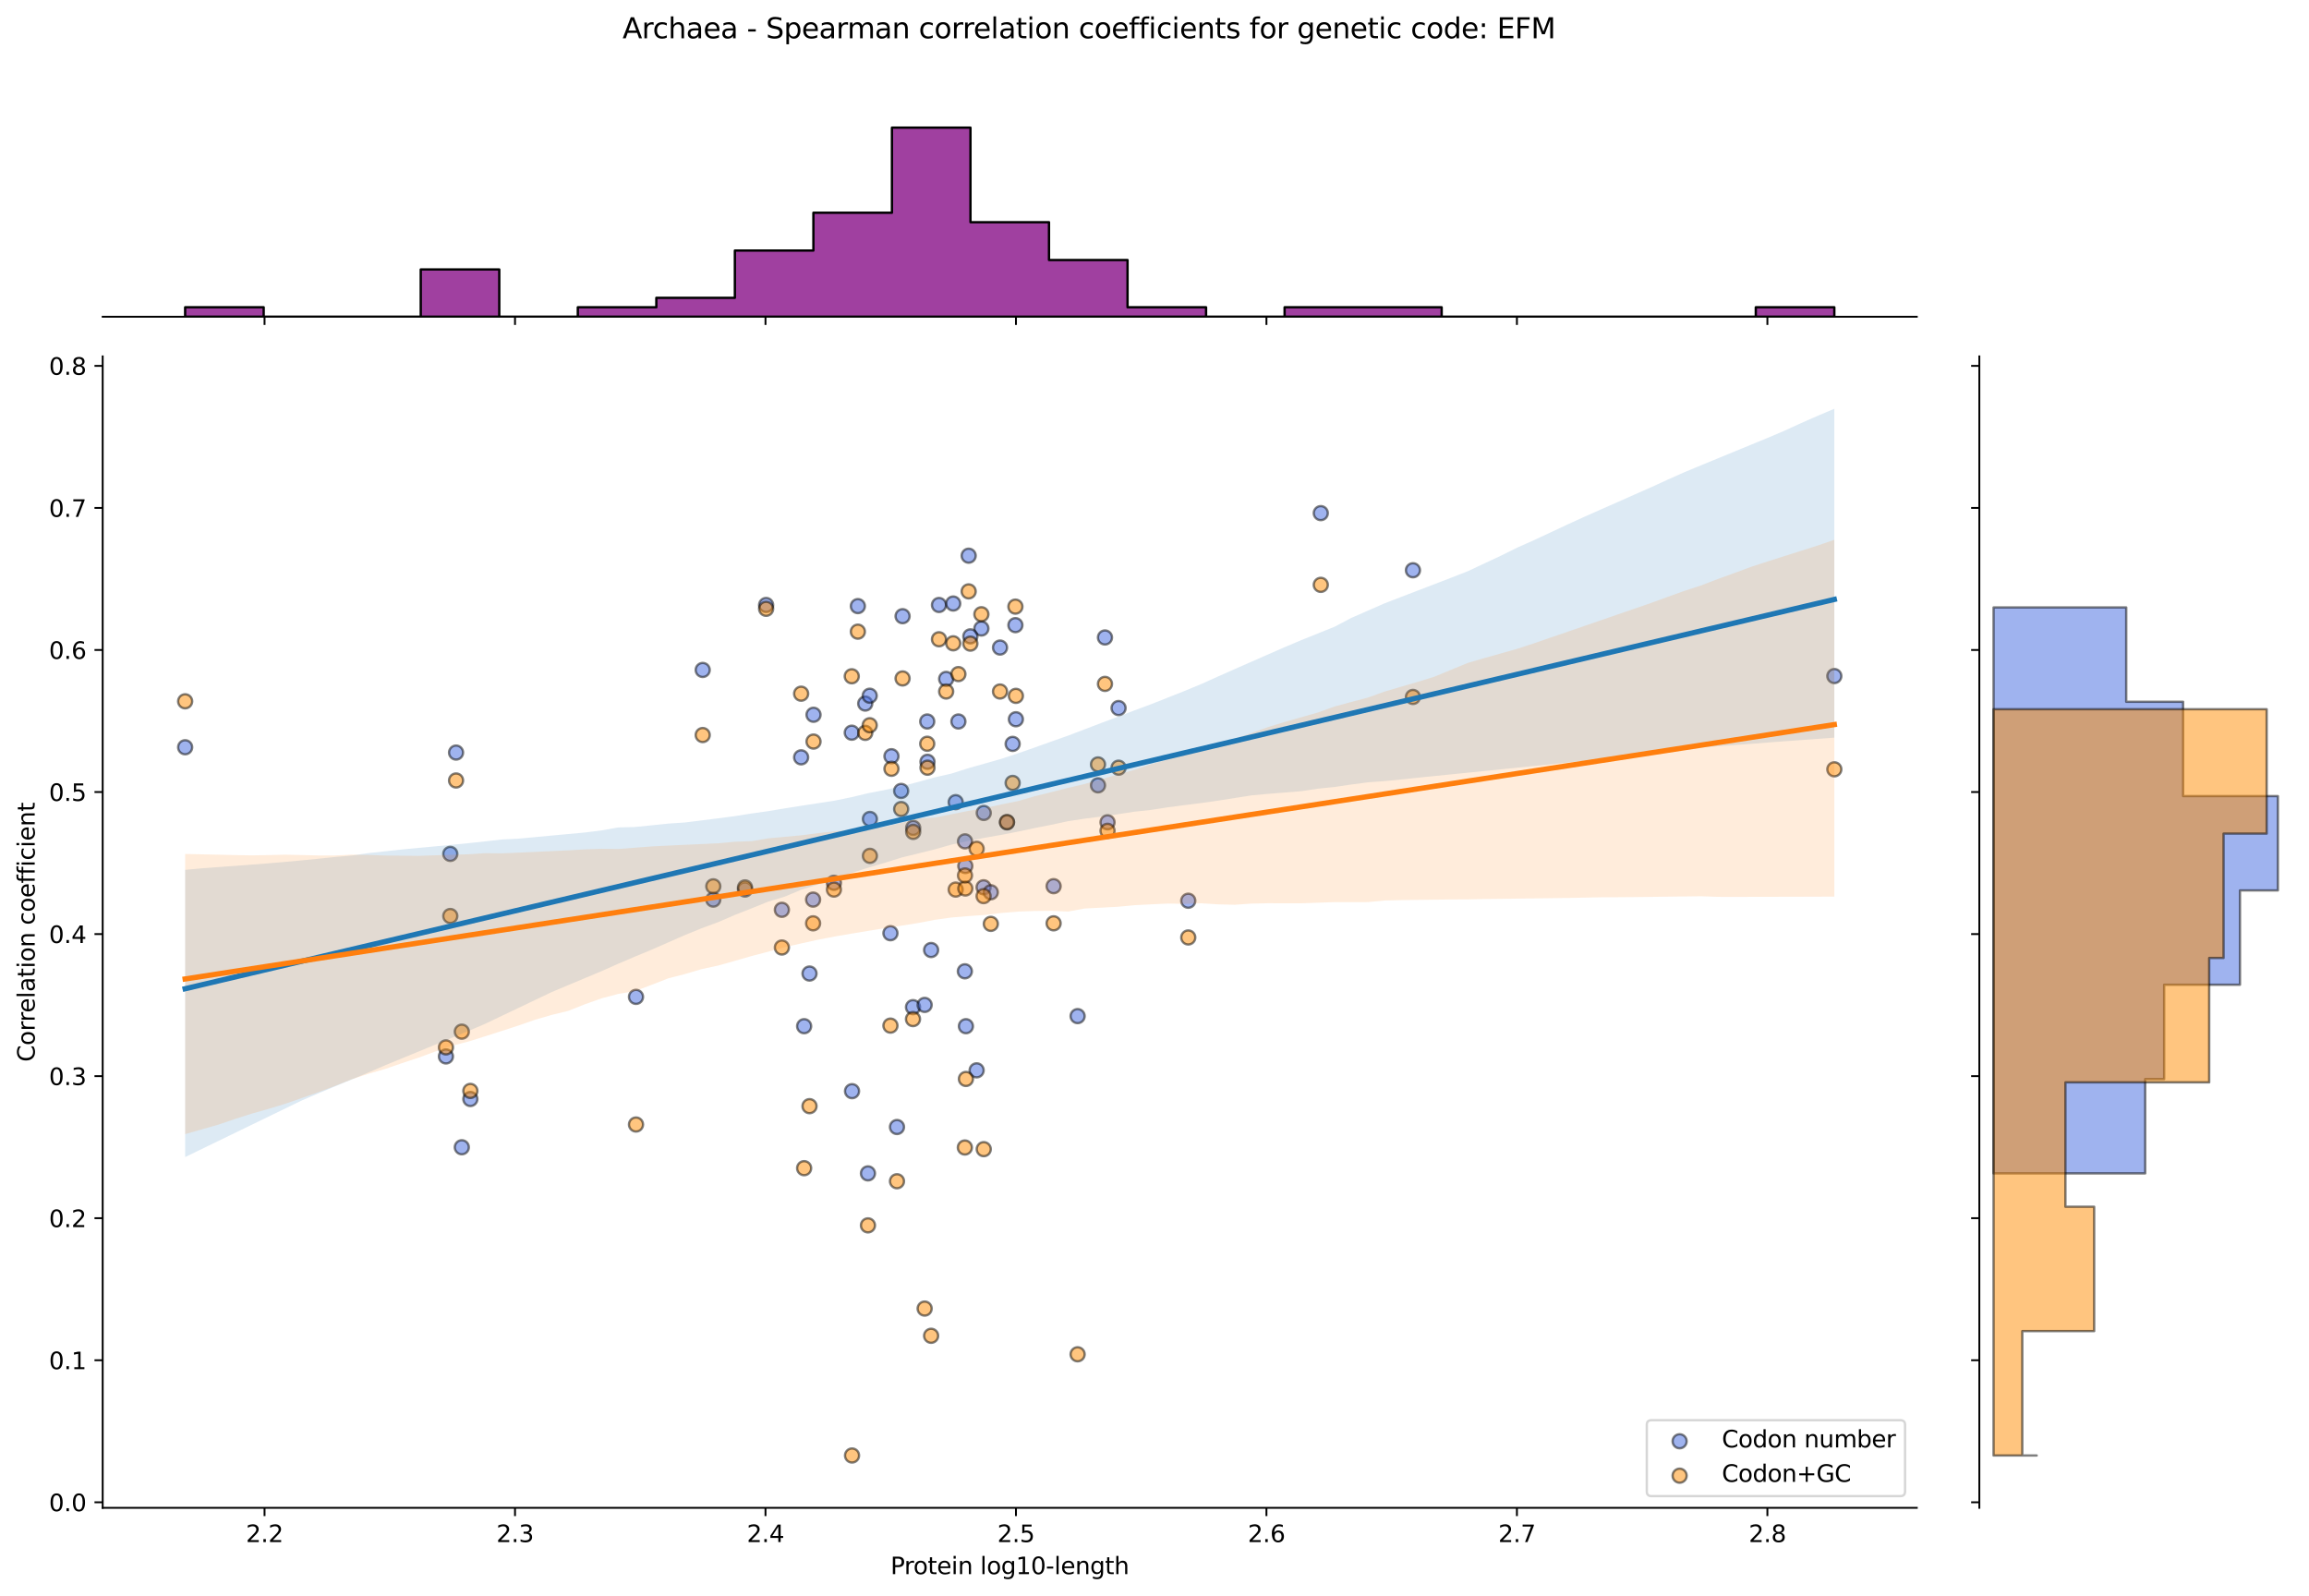 <?xml version="1.0" encoding="utf-8" standalone="no"?>
<!DOCTYPE svg PUBLIC "-//W3C//DTD SVG 1.1//EN"
  "http://www.w3.org/Graphics/SVG/1.1/DTD/svg11.dtd">
<svg xmlns:xlink="http://www.w3.org/1999/xlink" width="984.456pt" height="680.423pt" viewBox="0 0 984.456 680.423" xmlns="http://www.w3.org/2000/svg" version="1.1">
 <defs>
  <style type="text/css">*{stroke-linejoin: round; stroke-linecap: butt}</style>
 </defs>
 <g id="figure_1">
  <g id="patch_1">
   <path d="M 0 680.423 
L 984.456 680.423 
L 984.456 0 
L 0 0 
z
" style="fill: #ffffff"/>
  </g>
  <g id="axes_1">
   <g id="patch_2">
    <path d="M 43.781 642.867 
L 817.232 642.867 
L 817.232 151.966 
L 43.781 151.966 
z
" style="fill: #ffffff"/>
   </g>
   <g id="PathCollection_1">
    <defs>
     <path id="m83f7bb5164" d="M 0 3 
C 0.796 3 1.559 2.684 2.121 2.121 
C 2.684 1.559 3 0.796 3 0 
C 3 -0.796 2.684 -1.559 2.121 -2.121 
C 1.559 -2.684 0.796 -3 0 -3 
C -0.796 -3 -1.559 -2.684 -2.121 -2.121 
C -2.684 -1.559 -3 -0.796 -3 0 
C -3 0.796 -2.684 1.559 -2.121 2.121 
C -1.559 2.684 -0.796 3 0 3 
z
" style="stroke: #000000; stroke-opacity: 0.5"/>
    </defs>
    <g clip-path="url(#pe71f5579ca)">
     <use xlink:href="#m83f7bb5164" x="342.846" y="437.519" style="fill: #4169e1; fill-opacity: 0.5; stroke: #000000; stroke-opacity: 0.5"/>
     <use xlink:href="#m83f7bb5164" x="368.895" y="299.965" style="fill: #4169e1; fill-opacity: 0.5; stroke: #000000; stroke-opacity: 0.5"/>
     <use xlink:href="#m83f7bb5164" x="380.077" y="322.413" style="fill: #4169e1; fill-opacity: 0.5; stroke: #000000; stroke-opacity: 0.5"/>
     <use xlink:href="#m83f7bb5164" x="379.645" y="397.876" style="fill: #4169e1; fill-opacity: 0.5; stroke: #000000; stroke-opacity: 0.5"/>
     <use xlink:href="#m83f7bb5164" x="408.621" y="307.607" style="fill: #4169e1; fill-opacity: 0.5; stroke: #000000; stroke-opacity: 0.5"/>
     <use xlink:href="#m83f7bb5164" x="317.634" y="379.249" style="fill: #4169e1; fill-opacity: 0.5; stroke: #000000; stroke-opacity: 0.5"/>
     <use xlink:href="#m83f7bb5164" x="419.358" y="378.294" style="fill: #4169e1; fill-opacity: 0.5; stroke: #000000; stroke-opacity: 0.5"/>
     <use xlink:href="#m83f7bb5164" x="389.341" y="352.981" style="fill: #4169e1; fill-opacity: 0.5; stroke: #000000; stroke-opacity: 0.5"/>
     <use xlink:href="#m83f7bb5164" x="602.416" y="243.129" style="fill: #4169e1; fill-opacity: 0.5; stroke: #000000; stroke-opacity: 0.5"/>
     <use xlink:href="#m83f7bb5164" x="196.892" y="489.133" style="fill: #4169e1; fill-opacity: 0.5; stroke: #000000; stroke-opacity: 0.5"/>
     <use xlink:href="#m83f7bb5164" x="271.167" y="425.019" style="fill: #4169e1; fill-opacity: 0.5; stroke: #000000; stroke-opacity: 0.5"/>
     <use xlink:href="#m83f7bb5164" x="432.925" y="266.532" style="fill: #4169e1; fill-opacity: 0.5; stroke: #000000; stroke-opacity: 0.5"/>
     <use xlink:href="#m83f7bb5164" x="333.357" y="387.899" style="fill: #4169e1; fill-opacity: 0.5; stroke: #000000; stroke-opacity: 0.5"/>
     <use xlink:href="#m83f7bb5164" x="363.273" y="465.22" style="fill: #4169e1; fill-opacity: 0.5; stroke: #000000; stroke-opacity: 0.5"/>
     <use xlink:href="#m83f7bb5164" x="411.374" y="414.115" style="fill: #4169e1; fill-opacity: 0.5; stroke: #000000; stroke-opacity: 0.5"/>
     <use xlink:href="#m83f7bb5164" x="365.755" y="258.413" style="fill: #4169e1; fill-opacity: 0.5; stroke: #000000; stroke-opacity: 0.5"/>
     <use xlink:href="#m83f7bb5164" x="345.141" y="415.071" style="fill: #4169e1; fill-opacity: 0.5; stroke: #000000; stroke-opacity: 0.5"/>
     <use xlink:href="#m83f7bb5164" x="476.909" y="301.876" style="fill: #4169e1; fill-opacity: 0.5; stroke: #000000; stroke-opacity: 0.5"/>
     <use xlink:href="#m83f7bb5164" x="341.569" y="322.891" style="fill: #4169e1; fill-opacity: 0.5; stroke: #000000; stroke-opacity: 0.5"/>
     <use xlink:href="#m83f7bb5164" x="382.434" y="480.504" style="fill: #4169e1; fill-opacity: 0.5; stroke: #000000; stroke-opacity: 0.5"/>
     <use xlink:href="#m83f7bb5164" x="418.42" y="267.965" style="fill: #4169e1; fill-opacity: 0.5; stroke: #000000; stroke-opacity: 0.5"/>
     <use xlink:href="#m83f7bb5164" x="384.82" y="262.711" style="fill: #4169e1; fill-opacity: 0.5; stroke: #000000; stroke-opacity: 0.5"/>
     <use xlink:href="#m83f7bb5164" x="370.886" y="349.16" style="fill: #4169e1; fill-opacity: 0.5; stroke: #000000; stroke-opacity: 0.5"/>
     <use xlink:href="#m83f7bb5164" x="389.261" y="429.399" style="fill: #4169e1; fill-opacity: 0.5; stroke: #000000; stroke-opacity: 0.5"/>
     <use xlink:href="#m83f7bb5164" x="563.124" y="218.771" style="fill: #4169e1; fill-opacity: 0.5; stroke: #000000; stroke-opacity: 0.5"/>
     <use xlink:href="#m83f7bb5164" x="395.439" y="324.801" style="fill: #4169e1; fill-opacity: 0.5; stroke: #000000; stroke-opacity: 0.5"/>
     <use xlink:href="#m83f7bb5164" x="407.459" y="341.995" style="fill: #4169e1; fill-opacity: 0.5; stroke: #000000; stroke-opacity: 0.5"/>
     <use xlink:href="#m83f7bb5164" x="194.444" y="320.859" style="fill: #4169e1; fill-opacity: 0.5; stroke: #000000; stroke-opacity: 0.5"/>
     <use xlink:href="#m83f7bb5164" x="468.143" y="334.831" style="fill: #4169e1; fill-opacity: 0.5; stroke: #000000; stroke-opacity: 0.5"/>
     <use xlink:href="#m83f7bb5164" x="370.81" y="296.622" style="fill: #4169e1; fill-opacity: 0.5; stroke: #000000; stroke-opacity: 0.5"/>
     <use xlink:href="#m83f7bb5164" x="782.075" y="288.238" style="fill: #4169e1; fill-opacity: 0.5; stroke: #000000; stroke-opacity: 0.5"/>
     <use xlink:href="#m83f7bb5164" x="78.938" y="318.592" style="fill: #4169e1; fill-opacity: 0.5; stroke: #000000; stroke-opacity: 0.5"/>
     <use xlink:href="#m83f7bb5164" x="395.331" y="307.607" style="fill: #4169e1; fill-opacity: 0.5; stroke: #000000; stroke-opacity: 0.5"/>
     <use xlink:href="#m83f7bb5164" x="411.825" y="437.519" style="fill: #4169e1; fill-opacity: 0.5; stroke: #000000; stroke-opacity: 0.5"/>
     <use xlink:href="#m83f7bb5164" x="384.217" y="337.219" style="fill: #4169e1; fill-opacity: 0.5; stroke: #000000; stroke-opacity: 0.5"/>
     <use xlink:href="#m83f7bb5164" x="431.75" y="317.159" style="fill: #4169e1; fill-opacity: 0.5; stroke: #000000; stroke-opacity: 0.5"/>
     <use xlink:href="#m83f7bb5164" x="355.552" y="376.384" style="fill: #4169e1; fill-opacity: 0.5; stroke: #000000; stroke-opacity: 0.5"/>
     <use xlink:href="#m83f7bb5164" x="433.131" y="306.652" style="fill: #4169e1; fill-opacity: 0.5; stroke: #000000; stroke-opacity: 0.5"/>
     <use xlink:href="#m83f7bb5164" x="413.718" y="271.308" style="fill: #4169e1; fill-opacity: 0.5; stroke: #000000; stroke-opacity: 0.5"/>
     <use xlink:href="#m83f7bb5164" x="191.984" y="364.058" style="fill: #4169e1; fill-opacity: 0.5; stroke: #000000; stroke-opacity: 0.5"/>
     <use xlink:href="#m83f7bb5164" x="299.602" y="285.637" style="fill: #4169e1; fill-opacity: 0.5; stroke: #000000; stroke-opacity: 0.5"/>
     <use xlink:href="#m83f7bb5164" x="304.114" y="383.548" style="fill: #4169e1; fill-opacity: 0.5; stroke: #000000; stroke-opacity: 0.5"/>
     <use xlink:href="#m83f7bb5164" x="400.342" y="257.935" style="fill: #4169e1; fill-opacity: 0.5; stroke: #000000; stroke-opacity: 0.5"/>
     <use xlink:href="#m83f7bb5164" x="396.987" y="405.041" style="fill: #4169e1; fill-opacity: 0.5; stroke: #000000; stroke-opacity: 0.5"/>
     <use xlink:href="#m83f7bb5164" x="506.624" y="384.026" style="fill: #4169e1; fill-opacity: 0.5; stroke: #000000; stroke-opacity: 0.5"/>
     <use xlink:href="#m83f7bb5164" x="411.57" y="369.22" style="fill: #4169e1; fill-opacity: 0.5; stroke: #000000; stroke-opacity: 0.5"/>
     <use xlink:href="#m83f7bb5164" x="406.407" y="257.314" style="fill: #4169e1; fill-opacity: 0.5; stroke: #000000; stroke-opacity: 0.5"/>
     <use xlink:href="#m83f7bb5164" x="449.215" y="377.817" style="fill: #4169e1; fill-opacity: 0.5; stroke: #000000; stroke-opacity: 0.5"/>
     <use xlink:href="#m83f7bb5164" x="363.153" y="312.383" style="fill: #4169e1; fill-opacity: 0.5; stroke: #000000; stroke-opacity: 0.5"/>
     <use xlink:href="#m83f7bb5164" x="346.85" y="304.742" style="fill: #4169e1; fill-opacity: 0.5; stroke: #000000; stroke-opacity: 0.5"/>
     <use xlink:href="#m83f7bb5164" x="471.111" y="271.786" style="fill: #4169e1; fill-opacity: 0.5; stroke: #000000; stroke-opacity: 0.5"/>
     <use xlink:href="#m83f7bb5164" x="411.431" y="358.712" style="fill: #4169e1; fill-opacity: 0.5; stroke: #000000; stroke-opacity: 0.5"/>
     <use xlink:href="#m83f7bb5164" x="459.448" y="433.22" style="fill: #4169e1; fill-opacity: 0.5; stroke: #000000; stroke-opacity: 0.5"/>
     <use xlink:href="#m83f7bb5164" x="200.539" y="468.563" style="fill: #4169e1; fill-opacity: 0.5; stroke: #000000; stroke-opacity: 0.5"/>
     <use xlink:href="#m83f7bb5164" x="190.13" y="450.414" style="fill: #4169e1; fill-opacity: 0.5; stroke: #000000; stroke-opacity: 0.5"/>
     <use xlink:href="#m83f7bb5164" x="472.205" y="350.593" style="fill: #4169e1; fill-opacity: 0.5; stroke: #000000; stroke-opacity: 0.5"/>
     <use xlink:href="#m83f7bb5164" x="394.231" y="428.444" style="fill: #4169e1; fill-opacity: 0.5; stroke: #000000; stroke-opacity: 0.5"/>
     <use xlink:href="#m83f7bb5164" x="419.429" y="346.603" style="fill: #4169e1; fill-opacity: 0.5; stroke: #000000; stroke-opacity: 0.5"/>
     <use xlink:href="#m83f7bb5164" x="429.342" y="350.593" style="fill: #4169e1; fill-opacity: 0.5; stroke: #000000; stroke-opacity: 0.5"/>
     <use xlink:href="#m83f7bb5164" x="426.364" y="276.085" style="fill: #4169e1; fill-opacity: 0.5; stroke: #000000; stroke-opacity: 0.5"/>
     <use xlink:href="#m83f7bb5164" x="346.669" y="383.548" style="fill: #4169e1; fill-opacity: 0.5; stroke: #000000; stroke-opacity: 0.5"/>
     <use xlink:href="#m83f7bb5164" x="422.44" y="380.419" style="fill: #4169e1; fill-opacity: 0.5; stroke: #000000; stroke-opacity: 0.5"/>
     <use xlink:href="#m83f7bb5164" x="326.64" y="257.935" style="fill: #4169e1; fill-opacity: 0.5; stroke: #000000; stroke-opacity: 0.5"/>
     <use xlink:href="#m83f7bb5164" x="403.4" y="289.458" style="fill: #4169e1; fill-opacity: 0.5; stroke: #000000; stroke-opacity: 0.5"/>
     <use xlink:href="#m83f7bb5164" x="413" y="236.92" style="fill: #4169e1; fill-opacity: 0.5; stroke: #000000; stroke-opacity: 0.5"/>
     <use xlink:href="#m83f7bb5164" x="370.06" y="500.274" style="fill: #4169e1; fill-opacity: 0.5; stroke: #000000; stroke-opacity: 0.5"/>
     <use xlink:href="#m83f7bb5164" x="416.397" y="456.338" style="fill: #4169e1; fill-opacity: 0.5; stroke: #000000; stroke-opacity: 0.5"/>
    </g>
   </g>
   <g id="PathCollection_2">
    <defs>
     <path id="m89b0da396e" d="M 0 3 
C 0.796 3 1.559 2.684 2.121 2.121 
C 2.684 1.559 3 0.796 3 0 
C 3 -0.796 2.684 -1.559 2.121 -2.121 
C 1.559 -2.684 0.796 -3 0 -3 
C -0.796 -3 -1.559 -2.684 -2.121 -2.121 
C -2.684 -1.559 -3 -0.796 -3 0 
C -3 0.796 -2.684 1.559 -2.121 2.121 
C -1.559 2.684 -0.796 3 0 3 
z
" style="stroke: #000000; stroke-opacity: 0.5"/>
    </defs>
    <g clip-path="url(#pe71f5579ca)">
     <use xlink:href="#m89b0da396e" x="342.846" y="498.057" style="fill: #ff8c00; fill-opacity: 0.5; stroke: #000000; stroke-opacity: 0.5"/>
     <use xlink:href="#m89b0da396e" x="368.895" y="312.458" style="fill: #ff8c00; fill-opacity: 0.5; stroke: #000000; stroke-opacity: 0.5"/>
     <use xlink:href="#m89b0da396e" x="380.077" y="327.77" style="fill: #ff8c00; fill-opacity: 0.5; stroke: #000000; stroke-opacity: 0.5"/>
     <use xlink:href="#m89b0da396e" x="379.645" y="437.274" style="fill: #ff8c00; fill-opacity: 0.5; stroke: #000000; stroke-opacity: 0.5"/>
     <use xlink:href="#m89b0da396e" x="408.621" y="287.402" style="fill: #ff8c00; fill-opacity: 0.5; stroke: #000000; stroke-opacity: 0.5"/>
     <use xlink:href="#m89b0da396e" x="317.634" y="378.346" style="fill: #ff8c00; fill-opacity: 0.5; stroke: #000000; stroke-opacity: 0.5"/>
     <use xlink:href="#m89b0da396e" x="419.358" y="382.058" style="fill: #ff8c00; fill-opacity: 0.5; stroke: #000000; stroke-opacity: 0.5"/>
     <use xlink:href="#m89b0da396e" x="389.341" y="354.682" style="fill: #ff8c00; fill-opacity: 0.5; stroke: #000000; stroke-opacity: 0.5"/>
     <use xlink:href="#m89b0da396e" x="602.416" y="297.146" style="fill: #ff8c00; fill-opacity: 0.5; stroke: #000000; stroke-opacity: 0.5"/>
     <use xlink:href="#m89b0da396e" x="196.892" y="439.846" style="fill: #ff8c00; fill-opacity: 0.5; stroke: #000000; stroke-opacity: 0.5"/>
     <use xlink:href="#m89b0da396e" x="271.167" y="479.437" style="fill: #ff8c00; fill-opacity: 0.5; stroke: #000000; stroke-opacity: 0.5"/>
     <use xlink:href="#m89b0da396e" x="432.925" y="258.634" style="fill: #ff8c00; fill-opacity: 0.5; stroke: #000000; stroke-opacity: 0.5"/>
     <use xlink:href="#m89b0da396e" x="333.357" y="403.973" style="fill: #ff8c00; fill-opacity: 0.5; stroke: #000000; stroke-opacity: 0.5"/>
     <use xlink:href="#m89b0da396e" x="363.273" y="620.553" style="fill: #ff8c00; fill-opacity: 0.5; stroke: #000000; stroke-opacity: 0.5"/>
     <use xlink:href="#m89b0da396e" x="411.374" y="489.241" style="fill: #ff8c00; fill-opacity: 0.5; stroke: #000000; stroke-opacity: 0.5"/>
     <use xlink:href="#m89b0da396e" x="365.755" y="269.306" style="fill: #ff8c00; fill-opacity: 0.5; stroke: #000000; stroke-opacity: 0.5"/>
     <use xlink:href="#m89b0da396e" x="345.141" y="471.609" style="fill: #ff8c00; fill-opacity: 0.5; stroke: #000000; stroke-opacity: 0.5"/>
     <use xlink:href="#m89b0da396e" x="476.909" y="327.306" style="fill: #ff8c00; fill-opacity: 0.5; stroke: #000000; stroke-opacity: 0.5"/>
     <use xlink:href="#m89b0da396e" x="341.569" y="295.754" style="fill: #ff8c00; fill-opacity: 0.5; stroke: #000000; stroke-opacity: 0.5"/>
     <use xlink:href="#m89b0da396e" x="382.434" y="503.625" style="fill: #ff8c00; fill-opacity: 0.5; stroke: #000000; stroke-opacity: 0.5"/>
     <use xlink:href="#m89b0da396e" x="418.42" y="261.882" style="fill: #ff8c00; fill-opacity: 0.5; stroke: #000000; stroke-opacity: 0.5"/>
     <use xlink:href="#m89b0da396e" x="384.82" y="289.258" style="fill: #ff8c00; fill-opacity: 0.5; stroke: #000000; stroke-opacity: 0.5"/>
     <use xlink:href="#m89b0da396e" x="370.886" y="364.89" style="fill: #ff8c00; fill-opacity: 0.5; stroke: #000000; stroke-opacity: 0.5"/>
     <use xlink:href="#m89b0da396e" x="389.261" y="434.49" style="fill: #ff8c00; fill-opacity: 0.5; stroke: #000000; stroke-opacity: 0.5"/>
     <use xlink:href="#m89b0da396e" x="563.124" y="249.354" style="fill: #ff8c00; fill-opacity: 0.5; stroke: #000000; stroke-opacity: 0.5"/>
     <use xlink:href="#m89b0da396e" x="395.439" y="327.306" style="fill: #ff8c00; fill-opacity: 0.5; stroke: #000000; stroke-opacity: 0.5"/>
     <use xlink:href="#m89b0da396e" x="407.459" y="379.274" style="fill: #ff8c00; fill-opacity: 0.5; stroke: #000000; stroke-opacity: 0.5"/>
     <use xlink:href="#m89b0da396e" x="194.444" y="332.759" style="fill: #ff8c00; fill-opacity: 0.5; stroke: #000000; stroke-opacity: 0.5"/>
     <use xlink:href="#m89b0da396e" x="468.143" y="325.914" style="fill: #ff8c00; fill-opacity: 0.5; stroke: #000000; stroke-opacity: 0.5"/>
     <use xlink:href="#m89b0da396e" x="370.81" y="309.21" style="fill: #ff8c00; fill-opacity: 0.5; stroke: #000000; stroke-opacity: 0.5"/>
     <use xlink:href="#m89b0da396e" x="782.075" y="327.999" style="fill: #ff8c00; fill-opacity: 0.5; stroke: #000000; stroke-opacity: 0.5"/>
     <use xlink:href="#m89b0da396e" x="78.938" y="299.002" style="fill: #ff8c00; fill-opacity: 0.5; stroke: #000000; stroke-opacity: 0.5"/>
     <use xlink:href="#m89b0da396e" x="395.331" y="317.098" style="fill: #ff8c00; fill-opacity: 0.5; stroke: #000000; stroke-opacity: 0.5"/>
     <use xlink:href="#m89b0da396e" x="411.825" y="460.009" style="fill: #ff8c00; fill-opacity: 0.5; stroke: #000000; stroke-opacity: 0.5"/>
     <use xlink:href="#m89b0da396e" x="384.217" y="344.938" style="fill: #ff8c00; fill-opacity: 0.5; stroke: #000000; stroke-opacity: 0.5"/>
     <use xlink:href="#m89b0da396e" x="431.75" y="333.802" style="fill: #ff8c00; fill-opacity: 0.5; stroke: #000000; stroke-opacity: 0.5"/>
     <use xlink:href="#m89b0da396e" x="355.552" y="379.274" style="fill: #ff8c00; fill-opacity: 0.5; stroke: #000000; stroke-opacity: 0.5"/>
     <use xlink:href="#m89b0da396e" x="433.131" y="296.682" style="fill: #ff8c00; fill-opacity: 0.5; stroke: #000000; stroke-opacity: 0.5"/>
     <use xlink:href="#m89b0da396e" x="413.718" y="274.41" style="fill: #ff8c00; fill-opacity: 0.5; stroke: #000000; stroke-opacity: 0.5"/>
     <use xlink:href="#m89b0da396e" x="191.984" y="390.541" style="fill: #ff8c00; fill-opacity: 0.5; stroke: #000000; stroke-opacity: 0.5"/>
     <use xlink:href="#m89b0da396e" x="299.602" y="313.386" style="fill: #ff8c00; fill-opacity: 0.5; stroke: #000000; stroke-opacity: 0.5"/>
     <use xlink:href="#m89b0da396e" x="304.114" y="377.882" style="fill: #ff8c00; fill-opacity: 0.5; stroke: #000000; stroke-opacity: 0.5"/>
     <use xlink:href="#m89b0da396e" x="400.342" y="272.554" style="fill: #ff8c00; fill-opacity: 0.5; stroke: #000000; stroke-opacity: 0.5"/>
     <use xlink:href="#m89b0da396e" x="396.987" y="569.513" style="fill: #ff8c00; fill-opacity: 0.5; stroke: #000000; stroke-opacity: 0.5"/>
     <use xlink:href="#m89b0da396e" x="506.624" y="399.69" style="fill: #ff8c00; fill-opacity: 0.5; stroke: #000000; stroke-opacity: 0.5"/>
     <use xlink:href="#m89b0da396e" x="411.57" y="378.81" style="fill: #ff8c00; fill-opacity: 0.5; stroke: #000000; stroke-opacity: 0.5"/>
     <use xlink:href="#m89b0da396e" x="406.407" y="274.272" style="fill: #ff8c00; fill-opacity: 0.5; stroke: #000000; stroke-opacity: 0.5"/>
     <use xlink:href="#m89b0da396e" x="449.215" y="393.658" style="fill: #ff8c00; fill-opacity: 0.5; stroke: #000000; stroke-opacity: 0.5"/>
     <use xlink:href="#m89b0da396e" x="363.153" y="288.33" style="fill: #ff8c00; fill-opacity: 0.5; stroke: #000000; stroke-opacity: 0.5"/>
     <use xlink:href="#m89b0da396e" x="346.85" y="316.17" style="fill: #ff8c00; fill-opacity: 0.5; stroke: #000000; stroke-opacity: 0.5"/>
     <use xlink:href="#m89b0da396e" x="471.111" y="291.578" style="fill: #ff8c00; fill-opacity: 0.5; stroke: #000000; stroke-opacity: 0.5"/>
     <use xlink:href="#m89b0da396e" x="411.431" y="373.242" style="fill: #ff8c00; fill-opacity: 0.5; stroke: #000000; stroke-opacity: 0.5"/>
     <use xlink:href="#m89b0da396e" x="459.448" y="577.401" style="fill: #ff8c00; fill-opacity: 0.5; stroke: #000000; stroke-opacity: 0.5"/>
     <use xlink:href="#m89b0da396e" x="200.539" y="465.113" style="fill: #ff8c00; fill-opacity: 0.5; stroke: #000000; stroke-opacity: 0.5"/>
     <use xlink:href="#m89b0da396e" x="190.13" y="446.554" style="fill: #ff8c00; fill-opacity: 0.5; stroke: #000000; stroke-opacity: 0.5"/>
     <use xlink:href="#m89b0da396e" x="472.205" y="354.218" style="fill: #ff8c00; fill-opacity: 0.5; stroke: #000000; stroke-opacity: 0.5"/>
     <use xlink:href="#m89b0da396e" x="394.231" y="557.913" style="fill: #ff8c00; fill-opacity: 0.5; stroke: #000000; stroke-opacity: 0.5"/>
     <use xlink:href="#m89b0da396e" x="419.429" y="489.948" style="fill: #ff8c00; fill-opacity: 0.5; stroke: #000000; stroke-opacity: 0.5"/>
     <use xlink:href="#m89b0da396e" x="429.342" y="350.506" style="fill: #ff8c00; fill-opacity: 0.5; stroke: #000000; stroke-opacity: 0.5"/>
     <use xlink:href="#m89b0da396e" x="426.364" y="294.826" style="fill: #ff8c00; fill-opacity: 0.5; stroke: #000000; stroke-opacity: 0.5"/>
     <use xlink:href="#m89b0da396e" x="346.669" y="393.658" style="fill: #ff8c00; fill-opacity: 0.5; stroke: #000000; stroke-opacity: 0.5"/>
     <use xlink:href="#m89b0da396e" x="422.44" y="393.889" style="fill: #ff8c00; fill-opacity: 0.5; stroke: #000000; stroke-opacity: 0.5"/>
     <use xlink:href="#m89b0da396e" x="326.64" y="259.562" style="fill: #ff8c00; fill-opacity: 0.5; stroke: #000000; stroke-opacity: 0.5"/>
     <use xlink:href="#m89b0da396e" x="403.4" y="294.826" style="fill: #ff8c00; fill-opacity: 0.5; stroke: #000000; stroke-opacity: 0.5"/>
     <use xlink:href="#m89b0da396e" x="413" y="252.138" style="fill: #ff8c00; fill-opacity: 0.5; stroke: #000000; stroke-opacity: 0.5"/>
     <use xlink:href="#m89b0da396e" x="370.06" y="522.437" style="fill: #ff8c00; fill-opacity: 0.5; stroke: #000000; stroke-opacity: 0.5"/>
     <use xlink:href="#m89b0da396e" x="416.397" y="361.879" style="fill: #ff8c00; fill-opacity: 0.5; stroke: #000000; stroke-opacity: 0.5"/>
    </g>
   </g>
   <g id="PolyCollection_1">
    <path d="M 78.938 370.866 
L 78.938 493.32 
L 86.04 489.872 
L 93.143 486.425 
L 100.245 482.978 
L 107.348 479.53 
L 114.45 476.083 
L 121.552 472.636 
L 128.655 469.189 
L 135.757 466.131 
L 142.86 463.182 
L 149.962 460.232 
L 157.064 457.269 
L 164.167 454.202 
L 171.269 451.277 
L 178.372 448.352 
L 185.474 445.427 
L 192.576 442.502 
L 199.679 439.577 
L 206.781 436.527 
L 213.884 433.142 
L 220.986 429.758 
L 228.088 426.373 
L 235.191 422.983 
L 242.293 419.995 
L 249.396 417.017 
L 256.498 414.039 
L 263.6 410.88 
L 270.703 407.848 
L 277.805 404.907 
L 284.908 401.791 
L 292.01 398.666 
L 299.112 395.778 
L 306.215 393.143 
L 313.317 390.082 
L 320.419 387.284 
L 327.522 384.42 
L 334.624 382.266 
L 341.727 379.292 
L 348.829 377.085 
L 355.931 374.766 
L 363.034 372.195 
L 370.136 369.958 
L 377.239 367.854 
L 384.341 365.622 
L 391.443 363.885 
L 398.546 362.12 
L 405.648 360.104 
L 412.751 358.572 
L 419.853 357.182 
L 426.955 355.947 
L 434.058 354.557 
L 441.16 353.039 
L 448.263 351.649 
L 455.365 350.115 
L 462.467 349.037 
L 469.57 348.151 
L 476.672 347.143 
L 483.775 346.052 
L 490.877 345.292 
L 497.979 344.181 
L 505.082 343.256 
L 512.184 342.358 
L 519.287 341.358 
L 526.389 340.238 
L 533.491 339.121 
L 540.594 338.473 
L 547.696 337.901 
L 554.799 337.327 
L 561.901 336.257 
L 569.003 335.533 
L 576.106 334.476 
L 583.208 333.548 
L 590.31 333.031 
L 597.413 332.338 
L 604.515 331.58 
L 611.618 330.864 
L 618.72 330.148 
L 625.822 329.432 
L 632.925 328.716 
L 640.027 328 
L 647.13 327.285 
L 654.232 326.561 
L 661.334 325.835 
L 668.437 325.109 
L 675.539 324.383 
L 682.642 323.657 
L 689.744 322.931 
L 696.846 322.204 
L 703.949 321.405 
L 711.051 320.515 
L 718.154 319.625 
L 725.256 318.735 
L 732.358 318.147 
L 739.461 317.673 
L 746.563 317.154 
L 753.666 316.574 
L 760.768 316.054 
L 767.87 315.534 
L 774.973 315.014 
L 782.075 314.493 
L 782.075 174.279 
L 782.075 174.279 
L 774.973 177.282 
L 767.87 180.41 
L 760.768 183.661 
L 753.666 186.682 
L 746.563 189.604 
L 739.461 192.526 
L 732.358 195.449 
L 725.256 198.372 
L 718.154 201.329 
L 711.051 204.492 
L 703.949 207.741 
L 696.846 210.883 
L 689.744 214.025 
L 682.642 217.172 
L 675.539 220.319 
L 668.437 223.551 
L 661.334 226.88 
L 654.232 230.211 
L 647.13 233.353 
L 640.027 236.868 
L 632.925 240.197 
L 625.822 243.526 
L 618.72 246.309 
L 611.618 249.041 
L 604.515 251.772 
L 597.413 254.493 
L 590.31 257.232 
L 583.208 260.35 
L 576.106 263.464 
L 569.003 267.207 
L 561.901 270.066 
L 554.799 272.926 
L 547.696 275.927 
L 540.594 279.038 
L 533.491 282.163 
L 526.389 285.278 
L 519.287 288.433 
L 512.184 291.629 
L 505.082 294.563 
L 497.979 297.388 
L 490.877 300.196 
L 483.775 302.842 
L 476.672 305.569 
L 469.57 308.221 
L 462.467 310.928 
L 455.365 313.636 
L 448.263 316.154 
L 441.16 318.693 
L 434.058 321.171 
L 426.955 323.52 
L 419.853 325.547 
L 412.751 327.556 
L 405.648 329.82 
L 398.546 331.429 
L 391.443 333.395 
L 384.341 335.217 
L 377.239 336.815 
L 370.136 338.184 
L 363.034 339.879 
L 355.931 341.334 
L 348.829 342.439 
L 341.727 343.525 
L 334.624 344.645 
L 327.522 345.832 
L 320.419 346.831 
L 313.317 347.958 
L 306.215 348.887 
L 299.112 349.786 
L 292.01 350.663 
L 284.908 351.14 
L 277.805 351.876 
L 270.703 352.595 
L 263.6 352.78 
L 256.498 354.05 
L 249.396 354.934 
L 242.293 355.587 
L 235.191 356.244 
L 228.088 356.913 
L 220.986 357.567 
L 213.884 357.925 
L 206.781 358.726 
L 199.679 359.496 
L 192.576 360.187 
L 185.474 360.848 
L 178.372 361.501 
L 171.269 362.184 
L 164.167 362.957 
L 157.064 363.73 
L 149.962 364.754 
L 142.86 365.377 
L 135.757 366.115 
L 128.655 366.816 
L 121.552 367.477 
L 114.45 368.076 
L 107.348 368.623 
L 100.245 369.151 
L 93.143 369.678 
L 86.04 370.206 
L 78.938 370.866 
z
" clip-path="url(#pe71f5579ca)" style="fill: #1f77b4; fill-opacity: 0.15"/>
   </g>
   <g id="PolyCollection_2">
    <path d="M 78.938 364.079 
L 78.938 483.536 
L 86.04 481.51 
L 93.143 479.482 
L 100.245 477.054 
L 107.348 474.794 
L 114.45 472.788 
L 121.552 470.611 
L 128.655 468.146 
L 135.757 465.664 
L 142.86 462.969 
L 149.962 460.158 
L 157.064 457.807 
L 164.167 455.773 
L 171.269 453.321 
L 178.372 450.966 
L 185.474 448.361 
L 192.576 445.893 
L 199.679 444.07 
L 206.781 441.847 
L 213.884 439.562 
L 220.986 437.262 
L 228.088 434.777 
L 235.191 432.718 
L 242.293 430.98 
L 249.396 428.161 
L 256.498 425.647 
L 263.6 423.753 
L 270.703 422.561 
L 277.805 419.898 
L 284.908 417.122 
L 292.01 415.292 
L 299.112 413.192 
L 306.215 411.661 
L 313.317 409.657 
L 320.419 407.614 
L 327.522 405.757 
L 334.624 403.826 
L 341.727 402.206 
L 348.829 400.638 
L 355.931 399.272 
L 363.034 398.06 
L 370.136 396.881 
L 377.239 395.722 
L 384.341 394.667 
L 391.443 393.526 
L 398.546 392.171 
L 405.648 391.183 
L 412.751 390.577 
L 419.853 390.088 
L 426.955 389.251 
L 434.058 388.655 
L 441.16 388.403 
L 448.263 388.322 
L 455.365 388.639 
L 462.467 387.347 
L 469.57 386.984 
L 476.672 386.598 
L 483.775 385.923 
L 490.877 385.563 
L 497.979 385.231 
L 505.082 385.363 
L 512.184 385.116 
L 519.287 385.57 
L 526.389 385.749 
L 533.491 385.255 
L 540.594 385.103 
L 547.696 385.114 
L 554.799 385.124 
L 561.901 384.869 
L 569.003 384.614 
L 576.106 384.628 
L 583.208 384.606 
L 590.31 383.933 
L 597.413 383.768 
L 604.515 383.665 
L 611.618 383.581 
L 618.72 383.492 
L 625.822 383.459 
L 632.925 383.3 
L 640.027 383.221 
L 647.13 383.126 
L 654.232 383.032 
L 661.334 382.938 
L 668.437 382.843 
L 675.539 382.705 
L 682.642 382.559 
L 689.744 382.535 
L 696.846 382.477 
L 703.949 382.387 
L 711.051 382.298 
L 718.154 382.208 
L 725.256 382.119 
L 732.358 382.374 
L 739.461 382.387 
L 746.563 382.373 
L 753.666 382.359 
L 760.768 382.345 
L 767.87 382.328 
L 774.973 382.303 
L 782.075 382.278 
L 782.075 230.146 
L 782.075 230.146 
L 774.973 232.583 
L 767.87 234.852 
L 760.768 237.098 
L 753.666 239.36 
L 746.563 241.684 
L 739.461 244.315 
L 732.358 246.873 
L 725.256 249.612 
L 718.154 251.921 
L 711.051 254.476 
L 703.949 257.068 
L 696.846 259.52 
L 689.744 261.971 
L 682.642 264.422 
L 675.539 266.873 
L 668.437 269.324 
L 661.334 271.75 
L 654.232 274.211 
L 647.13 276.547 
L 640.027 278.562 
L 632.925 280.554 
L 625.822 282.625 
L 618.72 285.551 
L 611.618 288.492 
L 604.515 290.699 
L 597.413 292.767 
L 590.31 294.862 
L 583.208 297.421 
L 576.106 299.291 
L 569.003 301.215 
L 561.901 303.768 
L 554.799 305.794 
L 547.696 307.825 
L 540.594 309.994 
L 533.491 312.562 
L 526.389 314.974 
L 519.287 317.474 
L 512.184 319.727 
L 505.082 321.733 
L 497.979 323.746 
L 490.877 325.756 
L 483.775 328.194 
L 476.672 330.179 
L 469.57 332.229 
L 462.467 334.246 
L 455.365 335.909 
L 448.263 337.716 
L 441.16 339.465 
L 434.058 341.536 
L 426.955 342.966 
L 419.853 344.538 
L 412.751 345.738 
L 405.648 347.15 
L 398.546 348.573 
L 391.443 348.988 
L 384.341 350.773 
L 377.239 352.525 
L 370.136 353.183 
L 363.034 353.847 
L 355.931 354.4 
L 348.829 355.198 
L 341.727 356.122 
L 334.624 356.785 
L 327.522 357.433 
L 320.419 358.633 
L 313.317 358.884 
L 306.215 359.529 
L 299.112 359.869 
L 292.01 360.18 
L 284.908 360.516 
L 277.805 360.883 
L 270.703 361.42 
L 263.6 361.972 
L 256.498 361.899 
L 249.396 362.131 
L 242.293 362.548 
L 235.191 362.88 
L 228.088 363.215 
L 220.986 363.532 
L 213.884 363.835 
L 206.781 363.763 
L 199.679 364.223 
L 192.576 364.43 
L 185.474 364.661 
L 178.372 364.895 
L 171.269 364.824 
L 164.167 364.753 
L 157.064 364.5 
L 149.962 364.383 
L 142.86 364.729 
L 135.757 364.721 
L 128.655 364.54 
L 121.552 364.395 
L 114.45 364.558 
L 107.348 364.681 
L 100.245 364.559 
L 93.143 364.4 
L 86.04 364.241 
L 78.938 364.079 
z
" clip-path="url(#pe71f5579ca)" style="fill: #ff7f0e; fill-opacity: 0.15"/>
   </g>
   <g id="matplotlib.axis_1">
    <g id="xtick_1">
     <g id="line2d_1">
      <defs>
       <path id="mea56c8a2f3" d="M 0 0 
L 0 3.5 
" style="stroke: #000000; stroke-width: 0.8"/>
      </defs>
      <g>
       <use xlink:href="#mea56c8a2f3" x="112.79" y="642.867" style="stroke: #000000; stroke-width: 0.8"/>
      </g>
     </g>
     <g id="text_1">
      <!-- 2.2 -->
      <g transform="translate(104.838 657.465) scale(0.1 -0.1)">
       <defs>
        <path id="DejaVuSans-32" d="M 1228 531 
L 3431 531 
L 3431 0 
L 469 0 
L 469 531 
Q 828 903 1448 1529 
Q 2069 2156 2228 2338 
Q 2531 2678 2651 2914 
Q 2772 3150 2772 3378 
Q 2772 3750 2511 3984 
Q 2250 4219 1831 4219 
Q 1534 4219 1204 4116 
Q 875 4013 500 3803 
L 500 4441 
Q 881 4594 1212 4672 
Q 1544 4750 1819 4750 
Q 2544 4750 2975 4387 
Q 3406 4025 3406 3419 
Q 3406 3131 3298 2873 
Q 3191 2616 2906 2266 
Q 2828 2175 2409 1742 
Q 1991 1309 1228 531 
z
" transform="scale(0.016)"/>
        <path id="DejaVuSans-2e" d="M 684 794 
L 1344 794 
L 1344 0 
L 684 0 
L 684 794 
z
" transform="scale(0.016)"/>
       </defs>
       <use xlink:href="#DejaVuSans-32"/>
       <use xlink:href="#DejaVuSans-2e" x="63.623"/>
       <use xlink:href="#DejaVuSans-32" x="95.41"/>
      </g>
     </g>
    </g>
    <g id="xtick_2">
     <g id="line2d_2">
      <g>
       <use xlink:href="#mea56c8a2f3" x="219.581" y="642.867" style="stroke: #000000; stroke-width: 0.8"/>
      </g>
     </g>
     <g id="text_2">
      <!-- 2.3 -->
      <g transform="translate(211.63 657.465) scale(0.1 -0.1)">
       <defs>
        <path id="DejaVuSans-33" d="M 2597 2516 
Q 3050 2419 3304 2112 
Q 3559 1806 3559 1356 
Q 3559 666 3084 287 
Q 2609 -91 1734 -91 
Q 1441 -91 1130 -33 
Q 819 25 488 141 
L 488 750 
Q 750 597 1062 519 
Q 1375 441 1716 441 
Q 2309 441 2620 675 
Q 2931 909 2931 1356 
Q 2931 1769 2642 2001 
Q 2353 2234 1838 2234 
L 1294 2234 
L 1294 2753 
L 1863 2753 
Q 2328 2753 2575 2939 
Q 2822 3125 2822 3475 
Q 2822 3834 2567 4026 
Q 2313 4219 1838 4219 
Q 1578 4219 1281 4162 
Q 984 4106 628 3988 
L 628 4550 
Q 988 4650 1302 4700 
Q 1616 4750 1894 4750 
Q 2613 4750 3031 4423 
Q 3450 4097 3450 3541 
Q 3450 3153 3228 2886 
Q 3006 2619 2597 2516 
z
" transform="scale(0.016)"/>
       </defs>
       <use xlink:href="#DejaVuSans-32"/>
       <use xlink:href="#DejaVuSans-2e" x="63.623"/>
       <use xlink:href="#DejaVuSans-33" x="95.41"/>
      </g>
     </g>
    </g>
    <g id="xtick_3">
     <g id="line2d_3">
      <g>
       <use xlink:href="#mea56c8a2f3" x="326.373" y="642.867" style="stroke: #000000; stroke-width: 0.8"/>
      </g>
     </g>
     <g id="text_3">
      <!-- 2.4 -->
      <g transform="translate(318.421 657.465) scale(0.1 -0.1)">
       <defs>
        <path id="DejaVuSans-34" d="M 2419 4116 
L 825 1625 
L 2419 1625 
L 2419 4116 
z
M 2253 4666 
L 3047 4666 
L 3047 1625 
L 3713 1625 
L 3713 1100 
L 3047 1100 
L 3047 0 
L 2419 0 
L 2419 1100 
L 313 1100 
L 313 1709 
L 2253 4666 
z
" transform="scale(0.016)"/>
       </defs>
       <use xlink:href="#DejaVuSans-32"/>
       <use xlink:href="#DejaVuSans-2e" x="63.623"/>
       <use xlink:href="#DejaVuSans-34" x="95.41"/>
      </g>
     </g>
    </g>
    <g id="xtick_4">
     <g id="line2d_4">
      <g>
       <use xlink:href="#mea56c8a2f3" x="433.164" y="642.867" style="stroke: #000000; stroke-width: 0.8"/>
      </g>
     </g>
     <g id="text_4">
      <!-- 2.5 -->
      <g transform="translate(425.212 657.465) scale(0.1 -0.1)">
       <defs>
        <path id="DejaVuSans-35" d="M 691 4666 
L 3169 4666 
L 3169 4134 
L 1269 4134 
L 1269 2991 
Q 1406 3038 1543 3061 
Q 1681 3084 1819 3084 
Q 2600 3084 3056 2656 
Q 3513 2228 3513 1497 
Q 3513 744 3044 326 
Q 2575 -91 1722 -91 
Q 1428 -91 1123 -41 
Q 819 9 494 109 
L 494 744 
Q 775 591 1075 516 
Q 1375 441 1709 441 
Q 2250 441 2565 725 
Q 2881 1009 2881 1497 
Q 2881 1984 2565 2268 
Q 2250 2553 1709 2553 
Q 1456 2553 1204 2497 
Q 953 2441 691 2322 
L 691 4666 
z
" transform="scale(0.016)"/>
       </defs>
       <use xlink:href="#DejaVuSans-32"/>
       <use xlink:href="#DejaVuSans-2e" x="63.623"/>
       <use xlink:href="#DejaVuSans-35" x="95.41"/>
      </g>
     </g>
    </g>
    <g id="xtick_5">
     <g id="line2d_5">
      <g>
       <use xlink:href="#mea56c8a2f3" x="539.955" y="642.867" style="stroke: #000000; stroke-width: 0.8"/>
      </g>
     </g>
     <g id="text_5">
      <!-- 2.6 -->
      <g transform="translate(532.004 657.465) scale(0.1 -0.1)">
       <defs>
        <path id="DejaVuSans-36" d="M 2113 2584 
Q 1688 2584 1439 2293 
Q 1191 2003 1191 1497 
Q 1191 994 1439 701 
Q 1688 409 2113 409 
Q 2538 409 2786 701 
Q 3034 994 3034 1497 
Q 3034 2003 2786 2293 
Q 2538 2584 2113 2584 
z
M 3366 4563 
L 3366 3988 
Q 3128 4100 2886 4159 
Q 2644 4219 2406 4219 
Q 1781 4219 1451 3797 
Q 1122 3375 1075 2522 
Q 1259 2794 1537 2939 
Q 1816 3084 2150 3084 
Q 2853 3084 3261 2657 
Q 3669 2231 3669 1497 
Q 3669 778 3244 343 
Q 2819 -91 2113 -91 
Q 1303 -91 875 529 
Q 447 1150 447 2328 
Q 447 3434 972 4092 
Q 1497 4750 2381 4750 
Q 2619 4750 2861 4703 
Q 3103 4656 3366 4563 
z
" transform="scale(0.016)"/>
       </defs>
       <use xlink:href="#DejaVuSans-32"/>
       <use xlink:href="#DejaVuSans-2e" x="63.623"/>
       <use xlink:href="#DejaVuSans-36" x="95.41"/>
      </g>
     </g>
    </g>
    <g id="xtick_6">
     <g id="line2d_6">
      <g>
       <use xlink:href="#mea56c8a2f3" x="646.746" y="642.867" style="stroke: #000000; stroke-width: 0.8"/>
      </g>
     </g>
     <g id="text_6">
      <!-- 2.7 -->
      <g transform="translate(638.795 657.465) scale(0.1 -0.1)">
       <defs>
        <path id="DejaVuSans-37" d="M 525 4666 
L 3525 4666 
L 3525 4397 
L 1831 0 
L 1172 0 
L 2766 4134 
L 525 4134 
L 525 4666 
z
" transform="scale(0.016)"/>
       </defs>
       <use xlink:href="#DejaVuSans-32"/>
       <use xlink:href="#DejaVuSans-2e" x="63.623"/>
       <use xlink:href="#DejaVuSans-37" x="95.41"/>
      </g>
     </g>
    </g>
    <g id="xtick_7">
     <g id="line2d_7">
      <g>
       <use xlink:href="#mea56c8a2f3" x="753.538" y="642.867" style="stroke: #000000; stroke-width: 0.8"/>
      </g>
     </g>
     <g id="text_7">
      <!-- 2.8 -->
      <g transform="translate(745.586 657.465) scale(0.1 -0.1)">
       <defs>
        <path id="DejaVuSans-38" d="M 2034 2216 
Q 1584 2216 1326 1975 
Q 1069 1734 1069 1313 
Q 1069 891 1326 650 
Q 1584 409 2034 409 
Q 2484 409 2743 651 
Q 3003 894 3003 1313 
Q 3003 1734 2745 1975 
Q 2488 2216 2034 2216 
z
M 1403 2484 
Q 997 2584 770 2862 
Q 544 3141 544 3541 
Q 544 4100 942 4425 
Q 1341 4750 2034 4750 
Q 2731 4750 3128 4425 
Q 3525 4100 3525 3541 
Q 3525 3141 3298 2862 
Q 3072 2584 2669 2484 
Q 3125 2378 3379 2068 
Q 3634 1759 3634 1313 
Q 3634 634 3220 271 
Q 2806 -91 2034 -91 
Q 1263 -91 848 271 
Q 434 634 434 1313 
Q 434 1759 690 2068 
Q 947 2378 1403 2484 
z
M 1172 3481 
Q 1172 3119 1398 2916 
Q 1625 2713 2034 2713 
Q 2441 2713 2670 2916 
Q 2900 3119 2900 3481 
Q 2900 3844 2670 4047 
Q 2441 4250 2034 4250 
Q 1625 4250 1398 4047 
Q 1172 3844 1172 3481 
z
" transform="scale(0.016)"/>
       </defs>
       <use xlink:href="#DejaVuSans-32"/>
       <use xlink:href="#DejaVuSans-2e" x="63.623"/>
       <use xlink:href="#DejaVuSans-38" x="95.41"/>
      </g>
     </g>
    </g>
    <g id="text_8">
     <!-- Protein log10-length -->
     <g transform="translate(379.667 671.143) scale(0.1 -0.1)">
      <defs>
       <path id="DejaVuSans-50" d="M 1259 4147 
L 1259 2394 
L 2053 2394 
Q 2494 2394 2734 2622 
Q 2975 2850 2975 3272 
Q 2975 3691 2734 3919 
Q 2494 4147 2053 4147 
L 1259 4147 
z
M 628 4666 
L 2053 4666 
Q 2838 4666 3239 4311 
Q 3641 3956 3641 3272 
Q 3641 2581 3239 2228 
Q 2838 1875 2053 1875 
L 1259 1875 
L 1259 0 
L 628 0 
L 628 4666 
z
" transform="scale(0.016)"/>
       <path id="DejaVuSans-72" d="M 2631 2963 
Q 2534 3019 2420 3045 
Q 2306 3072 2169 3072 
Q 1681 3072 1420 2755 
Q 1159 2438 1159 1844 
L 1159 0 
L 581 0 
L 581 3500 
L 1159 3500 
L 1159 2956 
Q 1341 3275 1631 3429 
Q 1922 3584 2338 3584 
Q 2397 3584 2469 3576 
Q 2541 3569 2628 3553 
L 2631 2963 
z
" transform="scale(0.016)"/>
       <path id="DejaVuSans-6f" d="M 1959 3097 
Q 1497 3097 1228 2736 
Q 959 2375 959 1747 
Q 959 1119 1226 758 
Q 1494 397 1959 397 
Q 2419 397 2687 759 
Q 2956 1122 2956 1747 
Q 2956 2369 2687 2733 
Q 2419 3097 1959 3097 
z
M 1959 3584 
Q 2709 3584 3137 3096 
Q 3566 2609 3566 1747 
Q 3566 888 3137 398 
Q 2709 -91 1959 -91 
Q 1206 -91 779 398 
Q 353 888 353 1747 
Q 353 2609 779 3096 
Q 1206 3584 1959 3584 
z
" transform="scale(0.016)"/>
       <path id="DejaVuSans-74" d="M 1172 4494 
L 1172 3500 
L 2356 3500 
L 2356 3053 
L 1172 3053 
L 1172 1153 
Q 1172 725 1289 603 
Q 1406 481 1766 481 
L 2356 481 
L 2356 0 
L 1766 0 
Q 1100 0 847 248 
Q 594 497 594 1153 
L 594 3053 
L 172 3053 
L 172 3500 
L 594 3500 
L 594 4494 
L 1172 4494 
z
" transform="scale(0.016)"/>
       <path id="DejaVuSans-65" d="M 3597 1894 
L 3597 1613 
L 953 1613 
Q 991 1019 1311 708 
Q 1631 397 2203 397 
Q 2534 397 2845 478 
Q 3156 559 3463 722 
L 3463 178 
Q 3153 47 2828 -22 
Q 2503 -91 2169 -91 
Q 1331 -91 842 396 
Q 353 884 353 1716 
Q 353 2575 817 3079 
Q 1281 3584 2069 3584 
Q 2775 3584 3186 3129 
Q 3597 2675 3597 1894 
z
M 3022 2063 
Q 3016 2534 2758 2815 
Q 2500 3097 2075 3097 
Q 1594 3097 1305 2825 
Q 1016 2553 972 2059 
L 3022 2063 
z
" transform="scale(0.016)"/>
       <path id="DejaVuSans-69" d="M 603 3500 
L 1178 3500 
L 1178 0 
L 603 0 
L 603 3500 
z
M 603 4863 
L 1178 4863 
L 1178 4134 
L 603 4134 
L 603 4863 
z
" transform="scale(0.016)"/>
       <path id="DejaVuSans-6e" d="M 3513 2113 
L 3513 0 
L 2938 0 
L 2938 2094 
Q 2938 2591 2744 2837 
Q 2550 3084 2163 3084 
Q 1697 3084 1428 2787 
Q 1159 2491 1159 1978 
L 1159 0 
L 581 0 
L 581 3500 
L 1159 3500 
L 1159 2956 
Q 1366 3272 1645 3428 
Q 1925 3584 2291 3584 
Q 2894 3584 3203 3211 
Q 3513 2838 3513 2113 
z
" transform="scale(0.016)"/>
       <path id="DejaVuSans-20" transform="scale(0.016)"/>
       <path id="DejaVuSans-6c" d="M 603 4863 
L 1178 4863 
L 1178 0 
L 603 0 
L 603 4863 
z
" transform="scale(0.016)"/>
       <path id="DejaVuSans-67" d="M 2906 1791 
Q 2906 2416 2648 2759 
Q 2391 3103 1925 3103 
Q 1463 3103 1205 2759 
Q 947 2416 947 1791 
Q 947 1169 1205 825 
Q 1463 481 1925 481 
Q 2391 481 2648 825 
Q 2906 1169 2906 1791 
z
M 3481 434 
Q 3481 -459 3084 -895 
Q 2688 -1331 1869 -1331 
Q 1566 -1331 1297 -1286 
Q 1028 -1241 775 -1147 
L 775 -588 
Q 1028 -725 1275 -790 
Q 1522 -856 1778 -856 
Q 2344 -856 2625 -561 
Q 2906 -266 2906 331 
L 2906 616 
Q 2728 306 2450 153 
Q 2172 0 1784 0 
Q 1141 0 747 490 
Q 353 981 353 1791 
Q 353 2603 747 3093 
Q 1141 3584 1784 3584 
Q 2172 3584 2450 3431 
Q 2728 3278 2906 2969 
L 2906 3500 
L 3481 3500 
L 3481 434 
z
" transform="scale(0.016)"/>
       <path id="DejaVuSans-31" d="M 794 531 
L 1825 531 
L 1825 4091 
L 703 3866 
L 703 4441 
L 1819 4666 
L 2450 4666 
L 2450 531 
L 3481 531 
L 3481 0 
L 794 0 
L 794 531 
z
" transform="scale(0.016)"/>
       <path id="DejaVuSans-30" d="M 2034 4250 
Q 1547 4250 1301 3770 
Q 1056 3291 1056 2328 
Q 1056 1369 1301 889 
Q 1547 409 2034 409 
Q 2525 409 2770 889 
Q 3016 1369 3016 2328 
Q 3016 3291 2770 3770 
Q 2525 4250 2034 4250 
z
M 2034 4750 
Q 2819 4750 3233 4129 
Q 3647 3509 3647 2328 
Q 3647 1150 3233 529 
Q 2819 -91 2034 -91 
Q 1250 -91 836 529 
Q 422 1150 422 2328 
Q 422 3509 836 4129 
Q 1250 4750 2034 4750 
z
" transform="scale(0.016)"/>
       <path id="DejaVuSans-2d" d="M 313 2009 
L 1997 2009 
L 1997 1497 
L 313 1497 
L 313 2009 
z
" transform="scale(0.016)"/>
       <path id="DejaVuSans-68" d="M 3513 2113 
L 3513 0 
L 2938 0 
L 2938 2094 
Q 2938 2591 2744 2837 
Q 2550 3084 2163 3084 
Q 1697 3084 1428 2787 
Q 1159 2491 1159 1978 
L 1159 0 
L 581 0 
L 581 4863 
L 1159 4863 
L 1159 2956 
Q 1366 3272 1645 3428 
Q 1925 3584 2291 3584 
Q 2894 3584 3203 3211 
Q 3513 2838 3513 2113 
z
" transform="scale(0.016)"/>
      </defs>
      <use xlink:href="#DejaVuSans-50"/>
      <use xlink:href="#DejaVuSans-72" x="58.553"/>
      <use xlink:href="#DejaVuSans-6f" x="97.416"/>
      <use xlink:href="#DejaVuSans-74" x="158.598"/>
      <use xlink:href="#DejaVuSans-65" x="197.807"/>
      <use xlink:href="#DejaVuSans-69" x="259.33"/>
      <use xlink:href="#DejaVuSans-6e" x="287.113"/>
      <use xlink:href="#DejaVuSans-20" x="350.492"/>
      <use xlink:href="#DejaVuSans-6c" x="382.279"/>
      <use xlink:href="#DejaVuSans-6f" x="410.062"/>
      <use xlink:href="#DejaVuSans-67" x="471.244"/>
      <use xlink:href="#DejaVuSans-31" x="534.721"/>
      <use xlink:href="#DejaVuSans-30" x="598.344"/>
      <use xlink:href="#DejaVuSans-2d" x="661.967"/>
      <use xlink:href="#DejaVuSans-6c" x="698.051"/>
      <use xlink:href="#DejaVuSans-65" x="725.834"/>
      <use xlink:href="#DejaVuSans-6e" x="787.357"/>
      <use xlink:href="#DejaVuSans-67" x="850.736"/>
      <use xlink:href="#DejaVuSans-74" x="914.213"/>
      <use xlink:href="#DejaVuSans-68" x="953.422"/>
     </g>
    </g>
   </g>
   <g id="matplotlib.axis_2">
    <g id="ytick_1">
     <g id="line2d_8">
      <defs>
       <path id="mc4b8d669d4" d="M 0 0 
L -3.5 0 
" style="stroke: #000000; stroke-width: 0.8"/>
      </defs>
      <g>
       <use xlink:href="#mc4b8d669d4" x="43.781" y="640.505" style="stroke: #000000; stroke-width: 0.8"/>
      </g>
     </g>
     <g id="text_9">
      <!-- 0.0 -->
      <g transform="translate(20.878 644.304) scale(0.1 -0.1)">
       <use xlink:href="#DejaVuSans-30"/>
       <use xlink:href="#DejaVuSans-2e" x="63.623"/>
       <use xlink:href="#DejaVuSans-30" x="95.41"/>
      </g>
     </g>
    </g>
    <g id="ytick_2">
     <g id="line2d_9">
      <g>
       <use xlink:href="#mc4b8d669d4" x="43.781" y="579.941" style="stroke: #000000; stroke-width: 0.8"/>
      </g>
     </g>
     <g id="text_10">
      <!-- 0.1 -->
      <g transform="translate(20.878 583.74) scale(0.1 -0.1)">
       <use xlink:href="#DejaVuSans-30"/>
       <use xlink:href="#DejaVuSans-2e" x="63.623"/>
       <use xlink:href="#DejaVuSans-31" x="95.41"/>
      </g>
     </g>
    </g>
    <g id="ytick_3">
     <g id="line2d_10">
      <g>
       <use xlink:href="#mc4b8d669d4" x="43.781" y="519.376" style="stroke: #000000; stroke-width: 0.8"/>
      </g>
     </g>
     <g id="text_11">
      <!-- 0.2 -->
      <g transform="translate(20.878 523.175) scale(0.1 -0.1)">
       <use xlink:href="#DejaVuSans-30"/>
       <use xlink:href="#DejaVuSans-2e" x="63.623"/>
       <use xlink:href="#DejaVuSans-32" x="95.41"/>
      </g>
     </g>
    </g>
    <g id="ytick_4">
     <g id="line2d_11">
      <g>
       <use xlink:href="#mc4b8d669d4" x="43.781" y="458.812" style="stroke: #000000; stroke-width: 0.8"/>
      </g>
     </g>
     <g id="text_12">
      <!-- 0.3 -->
      <g transform="translate(20.878 462.611) scale(0.1 -0.1)">
       <use xlink:href="#DejaVuSans-30"/>
       <use xlink:href="#DejaVuSans-2e" x="63.623"/>
       <use xlink:href="#DejaVuSans-33" x="95.41"/>
      </g>
     </g>
    </g>
    <g id="ytick_5">
     <g id="line2d_12">
      <g>
       <use xlink:href="#mc4b8d669d4" x="43.781" y="398.248" style="stroke: #000000; stroke-width: 0.8"/>
      </g>
     </g>
     <g id="text_13">
      <!-- 0.4 -->
      <g transform="translate(20.878 402.047) scale(0.1 -0.1)">
       <use xlink:href="#DejaVuSans-30"/>
       <use xlink:href="#DejaVuSans-2e" x="63.623"/>
       <use xlink:href="#DejaVuSans-34" x="95.41"/>
      </g>
     </g>
    </g>
    <g id="ytick_6">
     <g id="line2d_13">
      <g>
       <use xlink:href="#mc4b8d669d4" x="43.781" y="337.683" style="stroke: #000000; stroke-width: 0.8"/>
      </g>
     </g>
     <g id="text_14">
      <!-- 0.5 -->
      <g transform="translate(20.878 341.482) scale(0.1 -0.1)">
       <use xlink:href="#DejaVuSans-30"/>
       <use xlink:href="#DejaVuSans-2e" x="63.623"/>
       <use xlink:href="#DejaVuSans-35" x="95.41"/>
      </g>
     </g>
    </g>
    <g id="ytick_7">
     <g id="line2d_14">
      <g>
       <use xlink:href="#mc4b8d669d4" x="43.781" y="277.119" style="stroke: #000000; stroke-width: 0.8"/>
      </g>
     </g>
     <g id="text_15">
      <!-- 0.6 -->
      <g transform="translate(20.878 280.918) scale(0.1 -0.1)">
       <use xlink:href="#DejaVuSans-30"/>
       <use xlink:href="#DejaVuSans-2e" x="63.623"/>
       <use xlink:href="#DejaVuSans-36" x="95.41"/>
      </g>
     </g>
    </g>
    <g id="ytick_8">
     <g id="line2d_15">
      <g>
       <use xlink:href="#mc4b8d669d4" x="43.781" y="216.555" style="stroke: #000000; stroke-width: 0.8"/>
      </g>
     </g>
     <g id="text_16">
      <!-- 0.7 -->
      <g transform="translate(20.878 220.354) scale(0.1 -0.1)">
       <use xlink:href="#DejaVuSans-30"/>
       <use xlink:href="#DejaVuSans-2e" x="63.623"/>
       <use xlink:href="#DejaVuSans-37" x="95.41"/>
      </g>
     </g>
    </g>
    <g id="ytick_9">
     <g id="line2d_16">
      <g>
       <use xlink:href="#mc4b8d669d4" x="43.781" y="155.99" style="stroke: #000000; stroke-width: 0.8"/>
      </g>
     </g>
     <g id="text_17">
      <!-- 0.8 -->
      <g transform="translate(20.878 159.789) scale(0.1 -0.1)">
       <use xlink:href="#DejaVuSans-30"/>
       <use xlink:href="#DejaVuSans-2e" x="63.623"/>
       <use xlink:href="#DejaVuSans-38" x="95.41"/>
      </g>
     </g>
    </g>
    <g id="text_18">
     <!-- Correlation coefficient -->
     <g transform="translate(14.798 452.712) rotate(-90) scale(0.1 -0.1)">
      <defs>
       <path id="DejaVuSans-43" d="M 4122 4306 
L 4122 3641 
Q 3803 3938 3442 4084 
Q 3081 4231 2675 4231 
Q 1875 4231 1450 3742 
Q 1025 3253 1025 2328 
Q 1025 1406 1450 917 
Q 1875 428 2675 428 
Q 3081 428 3442 575 
Q 3803 722 4122 1019 
L 4122 359 
Q 3791 134 3420 21 
Q 3050 -91 2638 -91 
Q 1578 -91 968 557 
Q 359 1206 359 2328 
Q 359 3453 968 4101 
Q 1578 4750 2638 4750 
Q 3056 4750 3426 4639 
Q 3797 4528 4122 4306 
z
" transform="scale(0.016)"/>
       <path id="DejaVuSans-61" d="M 2194 1759 
Q 1497 1759 1228 1600 
Q 959 1441 959 1056 
Q 959 750 1161 570 
Q 1363 391 1709 391 
Q 2188 391 2477 730 
Q 2766 1069 2766 1631 
L 2766 1759 
L 2194 1759 
z
M 3341 1997 
L 3341 0 
L 2766 0 
L 2766 531 
Q 2569 213 2275 61 
Q 1981 -91 1556 -91 
Q 1019 -91 701 211 
Q 384 513 384 1019 
Q 384 1609 779 1909 
Q 1175 2209 1959 2209 
L 2766 2209 
L 2766 2266 
Q 2766 2663 2505 2880 
Q 2244 3097 1772 3097 
Q 1472 3097 1187 3025 
Q 903 2953 641 2809 
L 641 3341 
Q 956 3463 1253 3523 
Q 1550 3584 1831 3584 
Q 2591 3584 2966 3190 
Q 3341 2797 3341 1997 
z
" transform="scale(0.016)"/>
       <path id="DejaVuSans-63" d="M 3122 3366 
L 3122 2828 
Q 2878 2963 2633 3030 
Q 2388 3097 2138 3097 
Q 1578 3097 1268 2742 
Q 959 2388 959 1747 
Q 959 1106 1268 751 
Q 1578 397 2138 397 
Q 2388 397 2633 464 
Q 2878 531 3122 666 
L 3122 134 
Q 2881 22 2623 -34 
Q 2366 -91 2075 -91 
Q 1284 -91 818 406 
Q 353 903 353 1747 
Q 353 2603 823 3093 
Q 1294 3584 2113 3584 
Q 2378 3584 2631 3529 
Q 2884 3475 3122 3366 
z
" transform="scale(0.016)"/>
       <path id="DejaVuSans-66" d="M 2375 4863 
L 2375 4384 
L 1825 4384 
Q 1516 4384 1395 4259 
Q 1275 4134 1275 3809 
L 1275 3500 
L 2222 3500 
L 2222 3053 
L 1275 3053 
L 1275 0 
L 697 0 
L 697 3053 
L 147 3053 
L 147 3500 
L 697 3500 
L 697 3744 
Q 697 4328 969 4595 
Q 1241 4863 1831 4863 
L 2375 4863 
z
" transform="scale(0.016)"/>
      </defs>
      <use xlink:href="#DejaVuSans-43"/>
      <use xlink:href="#DejaVuSans-6f" x="69.824"/>
      <use xlink:href="#DejaVuSans-72" x="131.006"/>
      <use xlink:href="#DejaVuSans-72" x="170.369"/>
      <use xlink:href="#DejaVuSans-65" x="209.232"/>
      <use xlink:href="#DejaVuSans-6c" x="270.756"/>
      <use xlink:href="#DejaVuSans-61" x="298.539"/>
      <use xlink:href="#DejaVuSans-74" x="359.818"/>
      <use xlink:href="#DejaVuSans-69" x="399.027"/>
      <use xlink:href="#DejaVuSans-6f" x="426.811"/>
      <use xlink:href="#DejaVuSans-6e" x="487.992"/>
      <use xlink:href="#DejaVuSans-20" x="551.371"/>
      <use xlink:href="#DejaVuSans-63" x="583.158"/>
      <use xlink:href="#DejaVuSans-6f" x="638.139"/>
      <use xlink:href="#DejaVuSans-65" x="699.32"/>
      <use xlink:href="#DejaVuSans-66" x="760.844"/>
      <use xlink:href="#DejaVuSans-66" x="796.049"/>
      <use xlink:href="#DejaVuSans-69" x="831.254"/>
      <use xlink:href="#DejaVuSans-63" x="859.037"/>
      <use xlink:href="#DejaVuSans-69" x="914.018"/>
      <use xlink:href="#DejaVuSans-65" x="941.801"/>
      <use xlink:href="#DejaVuSans-6e" x="1003.324"/>
      <use xlink:href="#DejaVuSans-74" x="1066.703"/>
     </g>
    </g>
   </g>
   <g id="line2d_17">
    <path d="M 78.938 421.55 
L 86.04 419.873 
L 93.143 418.197 
L 100.245 416.52 
L 107.348 414.843 
L 114.45 413.167 
L 121.552 411.49 
L 128.655 409.813 
L 135.757 408.137 
L 142.86 406.46 
L 149.962 404.784 
L 157.064 403.107 
L 164.167 401.43 
L 171.269 399.754 
L 178.372 398.077 
L 185.474 396.4 
L 192.576 394.724 
L 199.679 393.047 
L 206.781 391.371 
L 213.884 389.694 
L 220.986 388.017 
L 228.088 386.341 
L 235.191 384.664 
L 242.293 382.988 
L 249.396 381.311 
L 256.498 379.634 
L 263.6 377.958 
L 270.703 376.281 
L 277.805 374.604 
L 284.908 372.928 
L 292.01 371.251 
L 299.112 369.575 
L 306.215 367.898 
L 313.317 366.221 
L 320.419 364.545 
L 327.522 362.868 
L 334.624 361.191 
L 341.727 359.515 
L 348.829 357.838 
L 355.931 356.162 
L 363.034 354.485 
L 370.136 352.808 
L 377.239 351.132 
L 384.341 349.455 
L 391.443 347.778 
L 398.546 346.102 
L 405.648 344.425 
L 412.751 342.749 
L 419.853 341.072 
L 426.955 339.395 
L 434.058 337.719 
L 441.16 336.042 
L 448.263 334.365 
L 455.365 332.689 
L 462.467 331.012 
L 469.57 329.336 
L 476.672 327.659 
L 483.775 325.982 
L 490.877 324.306 
L 497.979 322.629 
L 505.082 320.953 
L 512.184 319.276 
L 519.287 317.599 
L 526.389 315.923 
L 533.491 314.246 
L 540.594 312.569 
L 547.696 310.893 
L 554.799 309.216 
L 561.901 307.54 
L 569.003 305.863 
L 576.106 304.186 
L 583.208 302.51 
L 590.31 300.833 
L 597.413 299.156 
L 604.515 297.48 
L 611.618 295.803 
L 618.72 294.127 
L 625.822 292.45 
L 632.925 290.773 
L 640.027 289.097 
L 647.13 287.42 
L 654.232 285.743 
L 661.334 284.067 
L 668.437 282.39 
L 675.539 280.714 
L 682.642 279.037 
L 689.744 277.36 
L 696.846 275.684 
L 703.949 274.007 
L 711.051 272.331 
L 718.154 270.654 
L 725.256 268.977 
L 732.358 267.301 
L 739.461 265.624 
L 746.563 263.947 
L 753.666 262.271 
L 760.768 260.594 
L 767.87 258.918 
L 774.973 257.241 
L 782.075 255.564 
" clip-path="url(#pe71f5579ca)" style="fill: none; stroke: #1f77b4; stroke-width: 2.25; stroke-linecap: square"/>
   </g>
   <g id="line2d_18">
    <path d="M 78.938 417.383 
L 86.04 416.288 
L 93.143 415.192 
L 100.245 414.097 
L 107.348 413.001 
L 114.45 411.906 
L 121.552 410.81 
L 128.655 409.715 
L 135.757 408.619 
L 142.86 407.524 
L 149.962 406.428 
L 157.064 405.333 
L 164.167 404.237 
L 171.269 403.142 
L 178.372 402.046 
L 185.474 400.951 
L 192.576 399.855 
L 199.679 398.76 
L 206.781 397.664 
L 213.884 396.569 
L 220.986 395.473 
L 228.088 394.378 
L 235.191 393.282 
L 242.293 392.187 
L 249.396 391.091 
L 256.498 389.996 
L 263.6 388.9 
L 270.703 387.805 
L 277.805 386.709 
L 284.908 385.613 
L 292.01 384.518 
L 299.112 383.422 
L 306.215 382.327 
L 313.317 381.231 
L 320.419 380.136 
L 327.522 379.04 
L 334.624 377.945 
L 341.727 376.849 
L 348.829 375.754 
L 355.931 374.658 
L 363.034 373.563 
L 370.136 372.467 
L 377.239 371.372 
L 384.341 370.276 
L 391.443 369.181 
L 398.546 368.085 
L 405.648 366.99 
L 412.751 365.894 
L 419.853 364.799 
L 426.955 363.703 
L 434.058 362.608 
L 441.16 361.512 
L 448.263 360.417 
L 455.365 359.321 
L 462.467 358.226 
L 469.57 357.13 
L 476.672 356.035 
L 483.775 354.939 
L 490.877 353.844 
L 497.979 352.748 
L 505.082 351.653 
L 512.184 350.557 
L 519.287 349.462 
L 526.389 348.366 
L 533.491 347.271 
L 540.594 346.175 
L 547.696 345.08 
L 554.799 343.984 
L 561.901 342.889 
L 569.003 341.793 
L 576.106 340.698 
L 583.208 339.602 
L 590.31 338.507 
L 597.413 337.411 
L 604.515 336.316 
L 611.618 335.22 
L 618.72 334.125 
L 625.822 333.029 
L 632.925 331.934 
L 640.027 330.838 
L 647.13 329.743 
L 654.232 328.647 
L 661.334 327.552 
L 668.437 326.456 
L 675.539 325.361 
L 682.642 324.265 
L 689.744 323.17 
L 696.846 322.074 
L 703.949 320.979 
L 711.051 319.883 
L 718.154 318.788 
L 725.256 317.692 
L 732.358 316.597 
L 739.461 315.501 
L 746.563 314.406 
L 753.666 313.31 
L 760.768 312.215 
L 767.87 311.119 
L 774.973 310.024 
L 782.075 308.928 
" clip-path="url(#pe71f5579ca)" style="fill: none; stroke: #ff7f0e; stroke-width: 2.25; stroke-linecap: square"/>
   </g>
   <g id="patch_3">
    <path d="M 43.781 642.867 
L 43.781 151.966 
" style="fill: none; stroke: #000000; stroke-width: 0.8; stroke-linejoin: miter; stroke-linecap: square"/>
   </g>
   <g id="patch_4">
    <path d="M 43.781 642.867 
L 817.232 642.867 
" style="fill: none; stroke: #000000; stroke-width: 0.8; stroke-linejoin: miter; stroke-linecap: square"/>
   </g>
   <g id="legend_1">
    <g id="patch_5">
     <path d="M 704.119 637.867 
L 810.232 637.867 
Q 812.232 637.867 812.232 635.867 
L 812.232 607.51 
Q 812.232 605.51 810.232 605.51 
L 704.119 605.51 
Q 702.119 605.51 702.119 607.51 
L 702.119 635.867 
Q 702.119 637.867 704.119 637.867 
z
" style="fill: #ffffff; opacity: 0.8; stroke: #cccccc; stroke-linejoin: miter"/>
    </g>
    <g id="PathCollection_3">
     <g>
      <use xlink:href="#m83f7bb5164" x="716.119" y="614.484" style="fill: #4169e1; fill-opacity: 0.5; stroke: #000000; stroke-opacity: 0.5"/>
     </g>
    </g>
    <g id="text_19">
     <!-- Codon number -->
     <g transform="translate(734.119 617.109) scale(0.1 -0.1)">
      <defs>
       <path id="DejaVuSans-64" d="M 2906 2969 
L 2906 4863 
L 3481 4863 
L 3481 0 
L 2906 0 
L 2906 525 
Q 2725 213 2448 61 
Q 2172 -91 1784 -91 
Q 1150 -91 751 415 
Q 353 922 353 1747 
Q 353 2572 751 3078 
Q 1150 3584 1784 3584 
Q 2172 3584 2448 3432 
Q 2725 3281 2906 2969 
z
M 947 1747 
Q 947 1113 1208 752 
Q 1469 391 1925 391 
Q 2381 391 2643 752 
Q 2906 1113 2906 1747 
Q 2906 2381 2643 2742 
Q 2381 3103 1925 3103 
Q 1469 3103 1208 2742 
Q 947 2381 947 1747 
z
" transform="scale(0.016)"/>
       <path id="DejaVuSans-75" d="M 544 1381 
L 544 3500 
L 1119 3500 
L 1119 1403 
Q 1119 906 1312 657 
Q 1506 409 1894 409 
Q 2359 409 2629 706 
Q 2900 1003 2900 1516 
L 2900 3500 
L 3475 3500 
L 3475 0 
L 2900 0 
L 2900 538 
Q 2691 219 2414 64 
Q 2138 -91 1772 -91 
Q 1169 -91 856 284 
Q 544 659 544 1381 
z
M 1991 3584 
L 1991 3584 
z
" transform="scale(0.016)"/>
       <path id="DejaVuSans-6d" d="M 3328 2828 
Q 3544 3216 3844 3400 
Q 4144 3584 4550 3584 
Q 5097 3584 5394 3201 
Q 5691 2819 5691 2113 
L 5691 0 
L 5113 0 
L 5113 2094 
Q 5113 2597 4934 2840 
Q 4756 3084 4391 3084 
Q 3944 3084 3684 2787 
Q 3425 2491 3425 1978 
L 3425 0 
L 2847 0 
L 2847 2094 
Q 2847 2600 2669 2842 
Q 2491 3084 2119 3084 
Q 1678 3084 1418 2786 
Q 1159 2488 1159 1978 
L 1159 0 
L 581 0 
L 581 3500 
L 1159 3500 
L 1159 2956 
Q 1356 3278 1631 3431 
Q 1906 3584 2284 3584 
Q 2666 3584 2933 3390 
Q 3200 3197 3328 2828 
z
" transform="scale(0.016)"/>
       <path id="DejaVuSans-62" d="M 3116 1747 
Q 3116 2381 2855 2742 
Q 2594 3103 2138 3103 
Q 1681 3103 1420 2742 
Q 1159 2381 1159 1747 
Q 1159 1113 1420 752 
Q 1681 391 2138 391 
Q 2594 391 2855 752 
Q 3116 1113 3116 1747 
z
M 1159 2969 
Q 1341 3281 1617 3432 
Q 1894 3584 2278 3584 
Q 2916 3584 3314 3078 
Q 3713 2572 3713 1747 
Q 3713 922 3314 415 
Q 2916 -91 2278 -91 
Q 1894 -91 1617 61 
Q 1341 213 1159 525 
L 1159 0 
L 581 0 
L 581 4863 
L 1159 4863 
L 1159 2969 
z
" transform="scale(0.016)"/>
      </defs>
      <use xlink:href="#DejaVuSans-43"/>
      <use xlink:href="#DejaVuSans-6f" x="69.824"/>
      <use xlink:href="#DejaVuSans-64" x="131.006"/>
      <use xlink:href="#DejaVuSans-6f" x="194.482"/>
      <use xlink:href="#DejaVuSans-6e" x="255.664"/>
      <use xlink:href="#DejaVuSans-20" x="319.043"/>
      <use xlink:href="#DejaVuSans-6e" x="350.83"/>
      <use xlink:href="#DejaVuSans-75" x="414.209"/>
      <use xlink:href="#DejaVuSans-6d" x="477.588"/>
      <use xlink:href="#DejaVuSans-62" x="575"/>
      <use xlink:href="#DejaVuSans-65" x="638.477"/>
      <use xlink:href="#DejaVuSans-72" x="700"/>
     </g>
    </g>
    <g id="PathCollection_4">
     <g>
      <use xlink:href="#m89b0da396e" x="716.119" y="629.162" style="fill: #ff8c00; fill-opacity: 0.5; stroke: #000000; stroke-opacity: 0.5"/>
     </g>
    </g>
    <g id="text_20">
     <!-- Codon+GC -->
     <g transform="translate(734.119 631.787) scale(0.1 -0.1)">
      <defs>
       <path id="DejaVuSans-2b" d="M 2944 4013 
L 2944 2272 
L 4684 2272 
L 4684 1741 
L 2944 1741 
L 2944 0 
L 2419 0 
L 2419 1741 
L 678 1741 
L 678 2272 
L 2419 2272 
L 2419 4013 
L 2944 4013 
z
" transform="scale(0.016)"/>
       <path id="DejaVuSans-47" d="M 3809 666 
L 3809 1919 
L 2778 1919 
L 2778 2438 
L 4434 2438 
L 4434 434 
Q 4069 175 3628 42 
Q 3188 -91 2688 -91 
Q 1594 -91 976 548 
Q 359 1188 359 2328 
Q 359 3472 976 4111 
Q 1594 4750 2688 4750 
Q 3144 4750 3555 4637 
Q 3966 4525 4313 4306 
L 4313 3634 
Q 3963 3931 3569 4081 
Q 3175 4231 2741 4231 
Q 1884 4231 1454 3753 
Q 1025 3275 1025 2328 
Q 1025 1384 1454 906 
Q 1884 428 2741 428 
Q 3075 428 3337 486 
Q 3600 544 3809 666 
z
" transform="scale(0.016)"/>
      </defs>
      <use xlink:href="#DejaVuSans-43"/>
      <use xlink:href="#DejaVuSans-6f" x="69.824"/>
      <use xlink:href="#DejaVuSans-64" x="131.006"/>
      <use xlink:href="#DejaVuSans-6f" x="194.482"/>
      <use xlink:href="#DejaVuSans-6e" x="255.664"/>
      <use xlink:href="#DejaVuSans-2b" x="319.043"/>
      <use xlink:href="#DejaVuSans-47" x="402.832"/>
      <use xlink:href="#DejaVuSans-43" x="480.322"/>
     </g>
    </g>
   </g>
  </g>
  <g id="axes_2">
   <g id="patch_6">
    <path d="M 43.781 135.038 
L 817.232 135.038 
L 817.232 50.4 
L 43.781 50.4 
z
" style="fill: #ffffff"/>
   </g>
   <g id="PolyCollection_3">
    <defs>
     <path id="mc2f6c04313" d="M 78.938 -549.415 
L 78.938 -545.385 
L 112.421 -545.385 
L 112.421 -545.385 
L 145.904 -545.385 
L 145.904 -545.385 
L 179.386 -545.385 
L 179.386 -545.385 
L 212.869 -545.385 
L 212.869 -545.385 
L 246.352 -545.385 
L 246.352 -545.385 
L 279.834 -545.385 
L 279.834 -545.385 
L 313.317 -545.385 
L 313.317 -545.385 
L 346.8 -545.385 
L 346.8 -545.385 
L 380.283 -545.385 
L 380.283 -545.385 
L 413.765 -545.385 
L 413.765 -545.385 
L 447.248 -545.385 
L 447.248 -545.385 
L 480.731 -545.385 
L 480.731 -545.385 
L 514.213 -545.385 
L 514.213 -545.385 
L 547.696 -545.385 
L 547.696 -545.385 
L 581.179 -545.385 
L 581.179 -545.385 
L 614.662 -545.385 
L 614.662 -545.385 
L 648.144 -545.385 
L 648.144 -545.385 
L 681.627 -545.385 
L 681.627 -545.385 
L 715.11 -545.385 
L 715.11 -545.385 
L 748.592 -545.385 
L 748.592 -545.385 
L 782.075 -545.385 
L 782.075 -545.385 
L 782.075 -549.415 
L 782.075 -549.415 
L 782.075 -549.415 
L 748.592 -549.415 
L 748.592 -545.385 
L 715.11 -545.385 
L 715.11 -545.385 
L 681.627 -545.385 
L 681.627 -545.385 
L 648.144 -545.385 
L 648.144 -545.385 
L 614.662 -545.385 
L 614.662 -549.415 
L 581.179 -549.415 
L 581.179 -549.415 
L 547.696 -549.415 
L 547.696 -545.385 
L 514.213 -545.385 
L 514.213 -549.415 
L 480.731 -549.415 
L 480.731 -569.567 
L 447.248 -569.567 
L 447.248 -585.689 
L 413.765 -585.689 
L 413.765 -625.993 
L 380.283 -625.993 
L 380.283 -589.719 
L 346.8 -589.719 
L 346.8 -573.598 
L 313.317 -573.598 
L 313.317 -553.446 
L 279.834 -553.446 
L 279.834 -549.415 
L 246.352 -549.415 
L 246.352 -545.385 
L 212.869 -545.385 
L 212.869 -565.537 
L 179.386 -565.537 
L 179.386 -545.385 
L 145.904 -545.385 
L 145.904 -545.385 
L 112.421 -545.385 
L 112.421 -549.415 
L 78.938 -549.415 
z
" style="stroke: #000000"/>
    </defs>
    <g clip-path="url(#p1f6b5a34b7)">
     <use xlink:href="#mc2f6c04313" x="0" y="680.423" style="fill: #800080; fill-opacity: 0.75; stroke: #000000"/>
    </g>
   </g>
   <g id="matplotlib.axis_3">
    <g id="xtick_8">
     <g id="line2d_19">
      <g>
       <use xlink:href="#mea56c8a2f3" x="112.79" y="135.038" style="stroke: #000000; stroke-width: 0.8"/>
      </g>
     </g>
    </g>
    <g id="xtick_9">
     <g id="line2d_20">
      <g>
       <use xlink:href="#mea56c8a2f3" x="219.581" y="135.038" style="stroke: #000000; stroke-width: 0.8"/>
      </g>
     </g>
    </g>
    <g id="xtick_10">
     <g id="line2d_21">
      <g>
       <use xlink:href="#mea56c8a2f3" x="326.373" y="135.038" style="stroke: #000000; stroke-width: 0.8"/>
      </g>
     </g>
    </g>
    <g id="xtick_11">
     <g id="line2d_22">
      <g>
       <use xlink:href="#mea56c8a2f3" x="433.164" y="135.038" style="stroke: #000000; stroke-width: 0.8"/>
      </g>
     </g>
    </g>
    <g id="xtick_12">
     <g id="line2d_23">
      <g>
       <use xlink:href="#mea56c8a2f3" x="539.955" y="135.038" style="stroke: #000000; stroke-width: 0.8"/>
      </g>
     </g>
    </g>
    <g id="xtick_13">
     <g id="line2d_24">
      <g>
       <use xlink:href="#mea56c8a2f3" x="646.746" y="135.038" style="stroke: #000000; stroke-width: 0.8"/>
      </g>
     </g>
    </g>
    <g id="xtick_14">
     <g id="line2d_25">
      <g>
       <use xlink:href="#mea56c8a2f3" x="753.538" y="135.038" style="stroke: #000000; stroke-width: 0.8"/>
      </g>
     </g>
    </g>
   </g>
   <g id="matplotlib.axis_4">
    <g id="ytick_10"/>
    <g id="ytick_11"/>
    <g id="ytick_12"/>
   </g>
   <g id="patch_7">
    <path d="M 43.781 135.038 
L 817.232 135.038 
" style="fill: none; stroke: #000000; stroke-width: 0.8; stroke-linejoin: miter; stroke-linecap: square"/>
   </g>
  </g>
  <g id="axes_3">
   <g id="patch_8">
    <path d="M 843.903 642.867 
L 977.256 642.867 
L 977.256 151.966 
L 843.903 151.966 
z
" style="fill: #ffffff"/>
   </g>
   <g id="PolyCollection_4">
    <defs>
     <path id="m74f3c79f8a" d="M 890.374 -180.149 
L 849.964 -180.149 
L 849.964 -180.149 
L 849.964 -220.363 
L 849.964 -220.363 
L 849.964 -260.578 
L 849.964 -260.578 
L 849.964 -300.793 
L 849.964 -300.793 
L 849.964 -341.008 
L 849.964 -341.008 
L 849.964 -381.223 
L 849.964 -381.223 
L 849.964 -421.437 
L 906.538 -421.437 
L 906.538 -421.437 
L 906.538 -381.223 
L 930.785 -381.223 
L 930.785 -341.008 
L 971.195 -341.008 
L 971.195 -300.793 
L 955.031 -300.793 
L 955.031 -260.578 
L 922.703 -260.578 
L 922.703 -220.363 
L 914.62 -220.363 
L 914.62 -180.149 
L 890.374 -180.149 
z
" style="stroke: #000000; stroke-opacity: 0.5"/>
    </defs>
    <g clip-path="url(#p80a6b2f8e4)">
     <use xlink:href="#m74f3c79f8a" x="0" y="680.423" style="fill: #4169e1; fill-opacity: 0.5; stroke: #000000; stroke-opacity: 0.5"/>
    </g>
   </g>
   <g id="PolyCollection_5">
    <defs>
     <path id="m575949a47f" d="M 868.352 -59.87 
L 849.964 -59.87 
L 849.964 -59.87 
L 849.964 -112.898 
L 849.964 -112.898 
L 849.964 -165.927 
L 849.964 -165.927 
L 849.964 -218.955 
L 849.964 -218.955 
L 849.964 -271.984 
L 849.964 -271.984 
L 849.964 -325.012 
L 849.964 -325.012 
L 849.964 -378.04 
L 966.417 -378.04 
L 966.417 -378.04 
L 966.417 -325.012 
L 948.03 -325.012 
L 948.03 -271.984 
L 941.901 -271.984 
L 941.901 -218.955 
L 880.61 -218.955 
L 880.61 -165.927 
L 892.868 -165.927 
L 892.868 -112.898 
L 862.222 -112.898 
L 862.222 -59.87 
L 868.352 -59.87 
z
" style="stroke: #000000; stroke-opacity: 0.5"/>
    </defs>
    <g clip-path="url(#p80a6b2f8e4)">
     <use xlink:href="#m575949a47f" x="0" y="680.423" style="fill: #ff8c00; fill-opacity: 0.5; stroke: #000000; stroke-opacity: 0.5"/>
    </g>
   </g>
   <g id="matplotlib.axis_5">
    <g id="xtick_15"/>
    <g id="xtick_16"/>
    <g id="xtick_17"/>
    <g id="xtick_18"/>
   </g>
   <g id="matplotlib.axis_6">
    <g id="ytick_13">
     <g id="line2d_26">
      <g>
       <use xlink:href="#mc4b8d669d4" x="843.903" y="640.505" style="stroke: #000000; stroke-width: 0.8"/>
      </g>
     </g>
    </g>
    <g id="ytick_14">
     <g id="line2d_27">
      <g>
       <use xlink:href="#mc4b8d669d4" x="843.903" y="579.941" style="stroke: #000000; stroke-width: 0.8"/>
      </g>
     </g>
    </g>
    <g id="ytick_15">
     <g id="line2d_28">
      <g>
       <use xlink:href="#mc4b8d669d4" x="843.903" y="519.376" style="stroke: #000000; stroke-width: 0.8"/>
      </g>
     </g>
    </g>
    <g id="ytick_16">
     <g id="line2d_29">
      <g>
       <use xlink:href="#mc4b8d669d4" x="843.903" y="458.812" style="stroke: #000000; stroke-width: 0.8"/>
      </g>
     </g>
    </g>
    <g id="ytick_17">
     <g id="line2d_30">
      <g>
       <use xlink:href="#mc4b8d669d4" x="843.903" y="398.248" style="stroke: #000000; stroke-width: 0.8"/>
      </g>
     </g>
    </g>
    <g id="ytick_18">
     <g id="line2d_31">
      <g>
       <use xlink:href="#mc4b8d669d4" x="843.903" y="337.683" style="stroke: #000000; stroke-width: 0.8"/>
      </g>
     </g>
    </g>
    <g id="ytick_19">
     <g id="line2d_32">
      <g>
       <use xlink:href="#mc4b8d669d4" x="843.903" y="277.119" style="stroke: #000000; stroke-width: 0.8"/>
      </g>
     </g>
    </g>
    <g id="ytick_20">
     <g id="line2d_33">
      <g>
       <use xlink:href="#mc4b8d669d4" x="843.903" y="216.555" style="stroke: #000000; stroke-width: 0.8"/>
      </g>
     </g>
    </g>
    <g id="ytick_21">
     <g id="line2d_34">
      <g>
       <use xlink:href="#mc4b8d669d4" x="843.903" y="155.99" style="stroke: #000000; stroke-width: 0.8"/>
      </g>
     </g>
    </g>
   </g>
   <g id="patch_9">
    <path d="M 843.903 642.867 
L 843.903 151.966 
" style="fill: none; stroke: #000000; stroke-width: 0.8; stroke-linejoin: miter; stroke-linecap: square"/>
   </g>
  </g>
  <g id="text_21">
   <!-- Archaea - Spearman correlation coefficients for genetic code: EFM -->
   <g transform="translate(265.423 16.318) scale(0.12 -0.12)">
    <defs>
     <path id="DejaVuSans-41" d="M 2188 4044 
L 1331 1722 
L 3047 1722 
L 2188 4044 
z
M 1831 4666 
L 2547 4666 
L 4325 0 
L 3669 0 
L 3244 1197 
L 1141 1197 
L 716 0 
L 50 0 
L 1831 4666 
z
" transform="scale(0.016)"/>
     <path id="DejaVuSans-53" d="M 3425 4513 
L 3425 3897 
Q 3066 4069 2747 4153 
Q 2428 4238 2131 4238 
Q 1616 4238 1336 4038 
Q 1056 3838 1056 3469 
Q 1056 3159 1242 3001 
Q 1428 2844 1947 2747 
L 2328 2669 
Q 3034 2534 3370 2195 
Q 3706 1856 3706 1288 
Q 3706 609 3251 259 
Q 2797 -91 1919 -91 
Q 1588 -91 1214 -16 
Q 841 59 441 206 
L 441 856 
Q 825 641 1194 531 
Q 1563 422 1919 422 
Q 2459 422 2753 634 
Q 3047 847 3047 1241 
Q 3047 1584 2836 1778 
Q 2625 1972 2144 2069 
L 1759 2144 
Q 1053 2284 737 2584 
Q 422 2884 422 3419 
Q 422 4038 858 4394 
Q 1294 4750 2059 4750 
Q 2388 4750 2728 4690 
Q 3069 4631 3425 4513 
z
" transform="scale(0.016)"/>
     <path id="DejaVuSans-70" d="M 1159 525 
L 1159 -1331 
L 581 -1331 
L 581 3500 
L 1159 3500 
L 1159 2969 
Q 1341 3281 1617 3432 
Q 1894 3584 2278 3584 
Q 2916 3584 3314 3078 
Q 3713 2572 3713 1747 
Q 3713 922 3314 415 
Q 2916 -91 2278 -91 
Q 1894 -91 1617 61 
Q 1341 213 1159 525 
z
M 3116 1747 
Q 3116 2381 2855 2742 
Q 2594 3103 2138 3103 
Q 1681 3103 1420 2742 
Q 1159 2381 1159 1747 
Q 1159 1113 1420 752 
Q 1681 391 2138 391 
Q 2594 391 2855 752 
Q 3116 1113 3116 1747 
z
" transform="scale(0.016)"/>
     <path id="DejaVuSans-73" d="M 2834 3397 
L 2834 2853 
Q 2591 2978 2328 3040 
Q 2066 3103 1784 3103 
Q 1356 3103 1142 2972 
Q 928 2841 928 2578 
Q 928 2378 1081 2264 
Q 1234 2150 1697 2047 
L 1894 2003 
Q 2506 1872 2764 1633 
Q 3022 1394 3022 966 
Q 3022 478 2636 193 
Q 2250 -91 1575 -91 
Q 1294 -91 989 -36 
Q 684 19 347 128 
L 347 722 
Q 666 556 975 473 
Q 1284 391 1588 391 
Q 1994 391 2212 530 
Q 2431 669 2431 922 
Q 2431 1156 2273 1281 
Q 2116 1406 1581 1522 
L 1381 1569 
Q 847 1681 609 1914 
Q 372 2147 372 2553 
Q 372 3047 722 3315 
Q 1072 3584 1716 3584 
Q 2034 3584 2315 3537 
Q 2597 3491 2834 3397 
z
" transform="scale(0.016)"/>
     <path id="DejaVuSans-3a" d="M 750 794 
L 1409 794 
L 1409 0 
L 750 0 
L 750 794 
z
M 750 3309 
L 1409 3309 
L 1409 2516 
L 750 2516 
L 750 3309 
z
" transform="scale(0.016)"/>
     <path id="DejaVuSans-45" d="M 628 4666 
L 3578 4666 
L 3578 4134 
L 1259 4134 
L 1259 2753 
L 3481 2753 
L 3481 2222 
L 1259 2222 
L 1259 531 
L 3634 531 
L 3634 0 
L 628 0 
L 628 4666 
z
" transform="scale(0.016)"/>
     <path id="DejaVuSans-46" d="M 628 4666 
L 3309 4666 
L 3309 4134 
L 1259 4134 
L 1259 2759 
L 3109 2759 
L 3109 2228 
L 1259 2228 
L 1259 0 
L 628 0 
L 628 4666 
z
" transform="scale(0.016)"/>
     <path id="DejaVuSans-4d" d="M 628 4666 
L 1569 4666 
L 2759 1491 
L 3956 4666 
L 4897 4666 
L 4897 0 
L 4281 0 
L 4281 4097 
L 3078 897 
L 2444 897 
L 1241 4097 
L 1241 0 
L 628 0 
L 628 4666 
z
" transform="scale(0.016)"/>
    </defs>
    <use xlink:href="#DejaVuSans-41"/>
    <use xlink:href="#DejaVuSans-72" x="68.408"/>
    <use xlink:href="#DejaVuSans-63" x="107.271"/>
    <use xlink:href="#DejaVuSans-68" x="162.252"/>
    <use xlink:href="#DejaVuSans-61" x="225.631"/>
    <use xlink:href="#DejaVuSans-65" x="286.91"/>
    <use xlink:href="#DejaVuSans-61" x="348.434"/>
    <use xlink:href="#DejaVuSans-20" x="409.713"/>
    <use xlink:href="#DejaVuSans-2d" x="441.5"/>
    <use xlink:href="#DejaVuSans-20" x="477.584"/>
    <use xlink:href="#DejaVuSans-53" x="509.371"/>
    <use xlink:href="#DejaVuSans-70" x="572.848"/>
    <use xlink:href="#DejaVuSans-65" x="636.324"/>
    <use xlink:href="#DejaVuSans-61" x="697.848"/>
    <use xlink:href="#DejaVuSans-72" x="759.127"/>
    <use xlink:href="#DejaVuSans-6d" x="798.49"/>
    <use xlink:href="#DejaVuSans-61" x="895.902"/>
    <use xlink:href="#DejaVuSans-6e" x="957.182"/>
    <use xlink:href="#DejaVuSans-20" x="1020.561"/>
    <use xlink:href="#DejaVuSans-63" x="1052.348"/>
    <use xlink:href="#DejaVuSans-6f" x="1107.328"/>
    <use xlink:href="#DejaVuSans-72" x="1168.51"/>
    <use xlink:href="#DejaVuSans-72" x="1207.873"/>
    <use xlink:href="#DejaVuSans-65" x="1246.736"/>
    <use xlink:href="#DejaVuSans-6c" x="1308.26"/>
    <use xlink:href="#DejaVuSans-61" x="1336.043"/>
    <use xlink:href="#DejaVuSans-74" x="1397.322"/>
    <use xlink:href="#DejaVuSans-69" x="1436.531"/>
    <use xlink:href="#DejaVuSans-6f" x="1464.314"/>
    <use xlink:href="#DejaVuSans-6e" x="1525.496"/>
    <use xlink:href="#DejaVuSans-20" x="1588.875"/>
    <use xlink:href="#DejaVuSans-63" x="1620.662"/>
    <use xlink:href="#DejaVuSans-6f" x="1675.643"/>
    <use xlink:href="#DejaVuSans-65" x="1736.824"/>
    <use xlink:href="#DejaVuSans-66" x="1798.348"/>
    <use xlink:href="#DejaVuSans-66" x="1833.553"/>
    <use xlink:href="#DejaVuSans-69" x="1868.758"/>
    <use xlink:href="#DejaVuSans-63" x="1896.541"/>
    <use xlink:href="#DejaVuSans-69" x="1951.521"/>
    <use xlink:href="#DejaVuSans-65" x="1979.305"/>
    <use xlink:href="#DejaVuSans-6e" x="2040.828"/>
    <use xlink:href="#DejaVuSans-74" x="2104.207"/>
    <use xlink:href="#DejaVuSans-73" x="2143.416"/>
    <use xlink:href="#DejaVuSans-20" x="2195.516"/>
    <use xlink:href="#DejaVuSans-66" x="2227.303"/>
    <use xlink:href="#DejaVuSans-6f" x="2262.508"/>
    <use xlink:href="#DejaVuSans-72" x="2323.689"/>
    <use xlink:href="#DejaVuSans-20" x="2364.803"/>
    <use xlink:href="#DejaVuSans-67" x="2396.59"/>
    <use xlink:href="#DejaVuSans-65" x="2460.066"/>
    <use xlink:href="#DejaVuSans-6e" x="2521.59"/>
    <use xlink:href="#DejaVuSans-65" x="2584.969"/>
    <use xlink:href="#DejaVuSans-74" x="2646.492"/>
    <use xlink:href="#DejaVuSans-69" x="2685.701"/>
    <use xlink:href="#DejaVuSans-63" x="2713.484"/>
    <use xlink:href="#DejaVuSans-20" x="2768.465"/>
    <use xlink:href="#DejaVuSans-63" x="2800.252"/>
    <use xlink:href="#DejaVuSans-6f" x="2855.232"/>
    <use xlink:href="#DejaVuSans-64" x="2916.414"/>
    <use xlink:href="#DejaVuSans-65" x="2979.891"/>
    <use xlink:href="#DejaVuSans-3a" x="3041.414"/>
    <use xlink:href="#DejaVuSans-20" x="3075.105"/>
    <use xlink:href="#DejaVuSans-45" x="3106.893"/>
    <use xlink:href="#DejaVuSans-46" x="3170.076"/>
    <use xlink:href="#DejaVuSans-4d" x="3227.596"/>
   </g>
  </g>
 </g>
 <defs>
  <clipPath id="pe71f5579ca">
   <rect x="43.781" y="151.966" width="773.451" height="490.901"/>
  </clipPath>
  <clipPath id="p1f6b5a34b7">
   <rect x="43.781" y="50.4" width="773.451" height="84.638"/>
  </clipPath>
  <clipPath id="p80a6b2f8e4">
   <rect x="843.903" y="151.966" width="133.354" height="490.901"/>
  </clipPath>
 </defs>
</svg>
